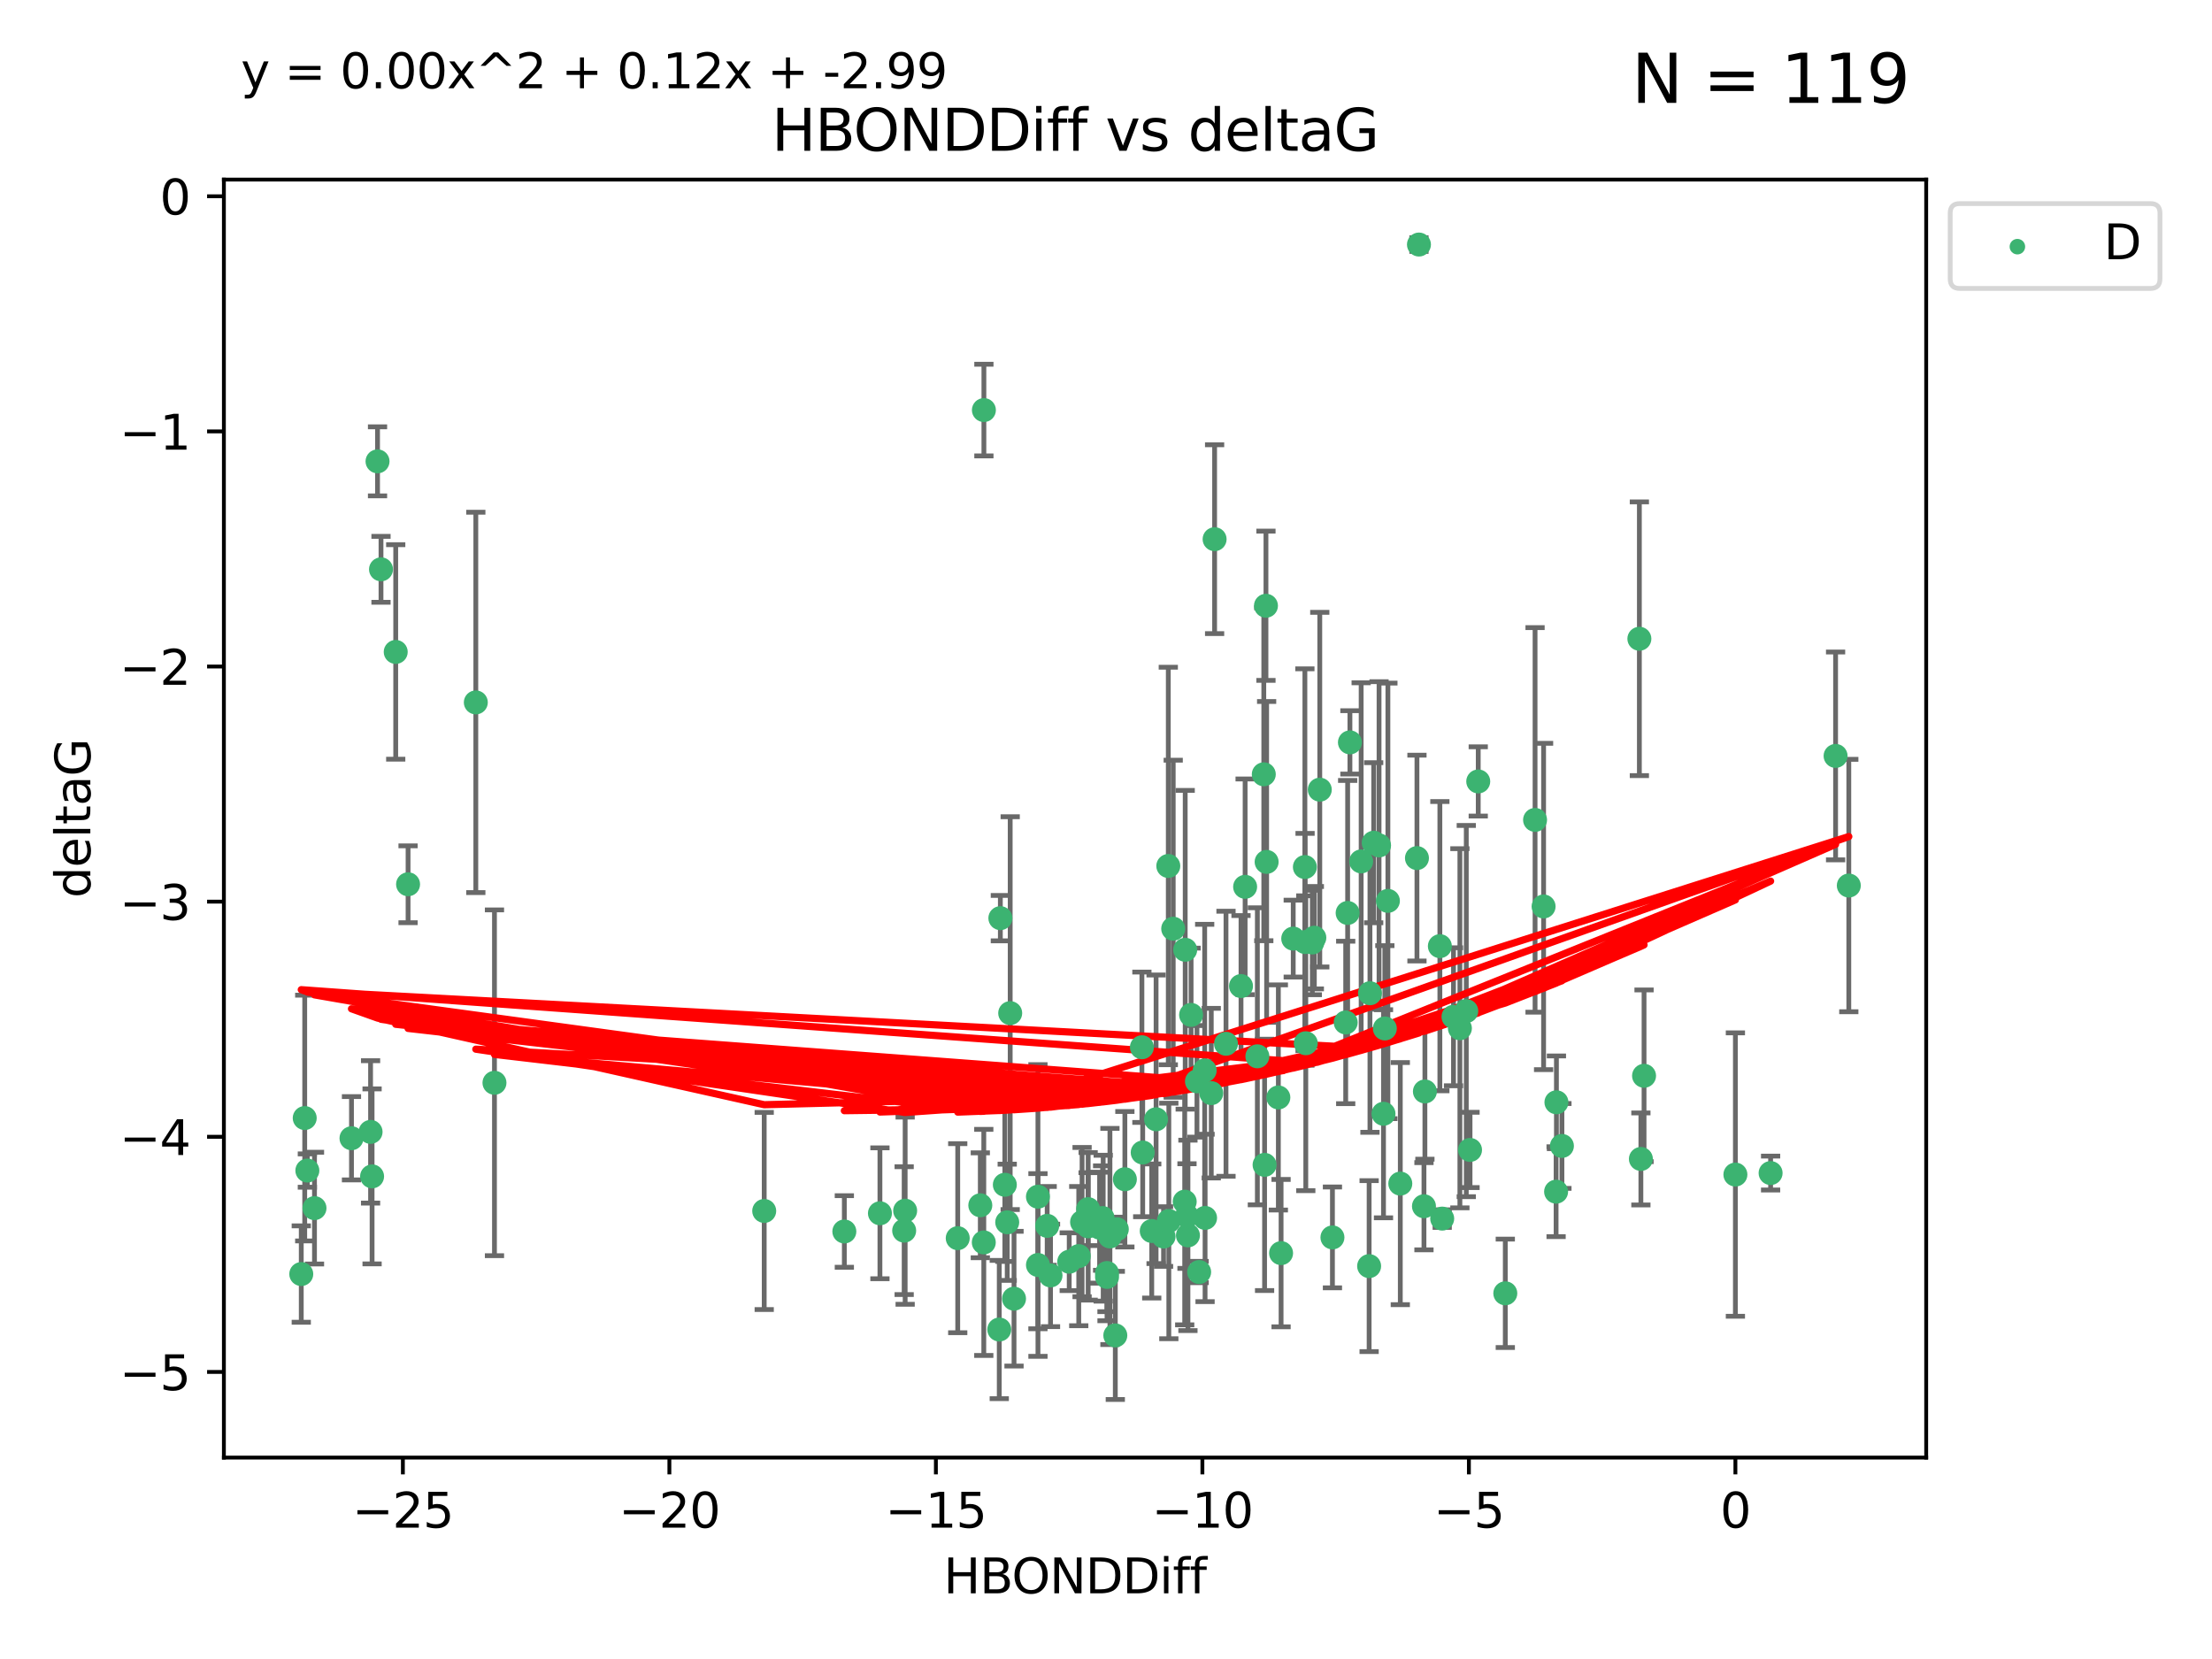 <?xml version="1.0" encoding="utf-8" standalone="no"?>
<!DOCTYPE svg PUBLIC "-//W3C//DTD SVG 1.1//EN"
  "http://www.w3.org/Graphics/SVG/1.1/DTD/svg11.dtd">
<svg xmlns:xlink="http://www.w3.org/1999/xlink" width="460.8pt" height="345.6pt" viewBox="0 0 460.8 345.6" xmlns="http://www.w3.org/2000/svg" version="1.1">
 <defs>
  <style type="text/css">*{stroke-linejoin: round; stroke-linecap: butt}</style>
 </defs>
 <g id="figure_1">
  <g id="patch_1">
   <path d="M 0 345.6 
L 460.8 345.6 
L 460.8 0 
L 0 0 
z
" style="fill: #ffffff"/>
  </g>
  <g id="axes_1">
   <g id="patch_2">
    <path d="M 46.64 303.64 
L 401.26 303.64 
L 401.26 37.411 
L 46.64 37.411 
z
" style="fill: #ffffff"/>
   </g>
   <g id="PathCollection_1">
    <defs>
     <path id="m3afe01d460" d="M 0 1.118 
C 0.297 1.118 0.581 1 0.791 0.791 
C 1 0.581 1.118 0.297 1.118 0 
C 1.118 -0.297 1 -0.581 0.791 -0.791 
C 0.581 -1 0.297 -1.118 0 -1.118 
C -0.297 -1.118 -0.581 -1 -0.791 -0.791 
C -1 -0.581 -1.118 -0.297 -1.118 0 
C -1.118 0.297 -1 0.581 -0.791 0.791 
C -0.581 1 -0.297 1.118 0 1.118 
z
" style="stroke: #3cb371"/>
    </defs>
    <g clip-path="url(#p313774cd6f)">
     <use xlink:href="#m3afe01d460" x="266.872" y="261.05" style="fill: #3cb371; stroke: #3cb371"/>
     <use xlink:href="#m3afe01d460" x="218.147" y="255.368" style="fill: #3cb371; stroke: #3cb371"/>
     <use xlink:href="#m3afe01d460" x="175.891" y="256.538" style="fill: #3cb371; stroke: #3cb371"/>
     <use xlink:href="#m3afe01d460" x="216.226" y="263.519" style="fill: #3cb371; stroke: #3cb371"/>
     <use xlink:href="#m3afe01d460" x="211.24" y="270.54" style="fill: #3cb371; stroke: #3cb371"/>
     <use xlink:href="#m3afe01d460" x="216.222" y="249.296" style="fill: #3cb371; stroke: #3cb371"/>
     <use xlink:href="#m3afe01d460" x="230.607" y="265.193" style="fill: #3cb371; stroke: #3cb371"/>
     <use xlink:href="#m3afe01d460" x="64.028" y="243.848" style="fill: #3cb371; stroke: #3cb371"/>
     <use xlink:href="#m3afe01d460" x="230.614" y="266.006" style="fill: #3cb371; stroke: #3cb371"/>
     <use xlink:href="#m3afe01d460" x="208.164" y="276.965" style="fill: #3cb371; stroke: #3cb371"/>
     <use xlink:href="#m3afe01d460" x="65.515" y="251.676" style="fill: #3cb371; stroke: #3cb371"/>
     <use xlink:href="#m3afe01d460" x="204.942" y="258.816" style="fill: #3cb371; stroke: #3cb371"/>
     <use xlink:href="#m3afe01d460" x="204.216" y="251.085" style="fill: #3cb371; stroke: #3cb371"/>
     <use xlink:href="#m3afe01d460" x="103.007" y="225.566" style="fill: #3cb371; stroke: #3cb371"/>
     <use xlink:href="#m3afe01d460" x="222.739" y="262.839" style="fill: #3cb371; stroke: #3cb371"/>
     <use xlink:href="#m3afe01d460" x="183.307" y="252.75" style="fill: #3cb371; stroke: #3cb371"/>
     <use xlink:href="#m3afe01d460" x="280.334" y="212.996" style="fill: #3cb371; stroke: #3cb371"/>
     <use xlink:href="#m3afe01d460" x="188.354" y="256.365" style="fill: #3cb371; stroke: #3cb371"/>
     <use xlink:href="#m3afe01d460" x="251.038" y="253.714" style="fill: #3cb371; stroke: #3cb371"/>
     <use xlink:href="#m3afe01d460" x="252.329" y="227.722" style="fill: #3cb371; stroke: #3cb371"/>
     <use xlink:href="#m3afe01d460" x="234.332" y="245.657" style="fill: #3cb371; stroke: #3cb371"/>
     <use xlink:href="#m3afe01d460" x="77.198" y="235.793" style="fill: #3cb371; stroke: #3cb371"/>
     <use xlink:href="#m3afe01d460" x="218.843" y="265.693" style="fill: #3cb371; stroke: #3cb371"/>
     <use xlink:href="#m3afe01d460" x="248.126" y="211.425" style="fill: #3cb371; stroke: #3cb371"/>
     <use xlink:href="#m3afe01d460" x="99.122" y="146.325" style="fill: #3cb371; stroke: #3cb371"/>
     <use xlink:href="#m3afe01d460" x="188.56" y="252.209" style="fill: #3cb371; stroke: #3cb371"/>
     <use xlink:href="#m3afe01d460" x="240.833" y="233.166" style="fill: #3cb371; stroke: #3cb371"/>
     <use xlink:href="#m3afe01d460" x="159.199" y="252.263" style="fill: #3cb371; stroke: #3cb371"/>
     <use xlink:href="#m3afe01d460" x="78.647" y="96.109" style="fill: #3cb371; stroke: #3cb371"/>
     <use xlink:href="#m3afe01d460" x="73.221" y="237.117" style="fill: #3cb371; stroke: #3cb371"/>
     <use xlink:href="#m3afe01d460" x="229.697" y="253.744" style="fill: #3cb371; stroke: #3cb371"/>
     <use xlink:href="#m3afe01d460" x="247.271" y="253.329" style="fill: #3cb371; stroke: #3cb371"/>
     <use xlink:href="#m3afe01d460" x="77.512" y="245.064" style="fill: #3cb371; stroke: #3cb371"/>
     <use xlink:href="#m3afe01d460" x="238.046" y="240.09" style="fill: #3cb371; stroke: #3cb371"/>
     <use xlink:href="#m3afe01d460" x="82.436" y="135.81" style="fill: #3cb371; stroke: #3cb371"/>
     <use xlink:href="#m3afe01d460" x="231.219" y="257.576" style="fill: #3cb371; stroke: #3cb371"/>
     <use xlink:href="#m3afe01d460" x="239.929" y="256.439" style="fill: #3cb371; stroke: #3cb371"/>
     <use xlink:href="#m3afe01d460" x="225.418" y="254.584" style="fill: #3cb371; stroke: #3cb371"/>
     <use xlink:href="#m3afe01d460" x="247.469" y="257.352" style="fill: #3cb371; stroke: #3cb371"/>
     <use xlink:href="#m3afe01d460" x="255.398" y="217.435" style="fill: #3cb371; stroke: #3cb371"/>
     <use xlink:href="#m3afe01d460" x="79.37" y="118.6" style="fill: #3cb371; stroke: #3cb371"/>
     <use xlink:href="#m3afe01d460" x="209.823" y="254.623" style="fill: #3cb371; stroke: #3cb371"/>
     <use xlink:href="#m3afe01d460" x="232.339" y="278.191" style="fill: #3cb371; stroke: #3cb371"/>
     <use xlink:href="#m3afe01d460" x="226.683" y="255.468" style="fill: #3cb371; stroke: #3cb371"/>
     <use xlink:href="#m3afe01d460" x="246.795" y="250.327" style="fill: #3cb371; stroke: #3cb371"/>
     <use xlink:href="#m3afe01d460" x="229.068" y="255.746" style="fill: #3cb371; stroke: #3cb371"/>
     <use xlink:href="#m3afe01d460" x="208.392" y="191.267" style="fill: #3cb371; stroke: #3cb371"/>
     <use xlink:href="#m3afe01d460" x="226.675" y="251.886" style="fill: #3cb371; stroke: #3cb371"/>
     <use xlink:href="#m3afe01d460" x="300.437" y="253.858" style="fill: #3cb371; stroke: #3cb371"/>
     <use xlink:href="#m3afe01d460" x="242.39" y="257.591" style="fill: #3cb371; stroke: #3cb371"/>
     <use xlink:href="#m3afe01d460" x="243.488" y="254.349" style="fill: #3cb371; stroke: #3cb371"/>
     <use xlink:href="#m3afe01d460" x="199.513" y="257.935" style="fill: #3cb371; stroke: #3cb371"/>
     <use xlink:href="#m3afe01d460" x="209.326" y="246.808" style="fill: #3cb371; stroke: #3cb371"/>
     <use xlink:href="#m3afe01d460" x="224.724" y="261.668" style="fill: #3cb371; stroke: #3cb371"/>
     <use xlink:href="#m3afe01d460" x="85.008" y="184.21" style="fill: #3cb371; stroke: #3cb371"/>
     <use xlink:href="#m3afe01d460" x="249.349" y="225.26" style="fill: #3cb371; stroke: #3cb371"/>
     <use xlink:href="#m3afe01d460" x="250.956" y="222.993" style="fill: #3cb371; stroke: #3cb371"/>
     <use xlink:href="#m3afe01d460" x="249.805" y="264.984" style="fill: #3cb371; stroke: #3cb371"/>
     <use xlink:href="#m3afe01d460" x="232.653" y="256.065" style="fill: #3cb371; stroke: #3cb371"/>
     <use xlink:href="#m3afe01d460" x="229.815" y="255.854" style="fill: #3cb371; stroke: #3cb371"/>
     <use xlink:href="#m3afe01d460" x="385.141" y="184.474" style="fill: #3cb371; stroke: #3cb371"/>
     <use xlink:href="#m3afe01d460" x="204.964" y="85.426" style="fill: #3cb371; stroke: #3cb371"/>
     <use xlink:href="#m3afe01d460" x="281.213" y="154.65" style="fill: #3cb371; stroke: #3cb371"/>
     <use xlink:href="#m3afe01d460" x="295.178" y="178.754" style="fill: #3cb371; stroke: #3cb371"/>
     <use xlink:href="#m3afe01d460" x="261.933" y="220.05" style="fill: #3cb371; stroke: #3cb371"/>
     <use xlink:href="#m3afe01d460" x="237.879" y="218.163" style="fill: #3cb371; stroke: #3cb371"/>
     <use xlink:href="#m3afe01d460" x="307.945" y="162.788" style="fill: #3cb371; stroke: #3cb371"/>
     <use xlink:href="#m3afe01d460" x="271.832" y="180.62" style="fill: #3cb371; stroke: #3cb371"/>
     <use xlink:href="#m3afe01d460" x="289.125" y="187.67" style="fill: #3cb371; stroke: #3cb371"/>
     <use xlink:href="#m3afe01d460" x="277.571" y="257.776" style="fill: #3cb371; stroke: #3cb371"/>
     <use xlink:href="#m3afe01d460" x="266.305" y="228.618" style="fill: #3cb371; stroke: #3cb371"/>
     <use xlink:href="#m3afe01d460" x="246.9" y="197.855" style="fill: #3cb371; stroke: #3cb371"/>
     <use xlink:href="#m3afe01d460" x="259.382" y="184.741" style="fill: #3cb371; stroke: #3cb371"/>
     <use xlink:href="#m3afe01d460" x="280.739" y="190.185" style="fill: #3cb371; stroke: #3cb371"/>
     <use xlink:href="#m3afe01d460" x="286.163" y="175.554" style="fill: #3cb371; stroke: #3cb371"/>
     <use xlink:href="#m3afe01d460" x="210.443" y="211.054" style="fill: #3cb371; stroke: #3cb371"/>
     <use xlink:href="#m3afe01d460" x="269.404" y="195.528" style="fill: #3cb371; stroke: #3cb371"/>
     <use xlink:href="#m3afe01d460" x="272.02" y="217.325" style="fill: #3cb371; stroke: #3cb371"/>
     <use xlink:href="#m3afe01d460" x="244.402" y="193.467" style="fill: #3cb371; stroke: #3cb371"/>
     <use xlink:href="#m3afe01d460" x="253.025" y="112.322" style="fill: #3cb371; stroke: #3cb371"/>
     <use xlink:href="#m3afe01d460" x="273.8" y="195.339" style="fill: #3cb371; stroke: #3cb371"/>
     <use xlink:href="#m3afe01d460" x="62.759" y="265.408" style="fill: #3cb371; stroke: #3cb371"/>
     <use xlink:href="#m3afe01d460" x="63.479" y="232.91" style="fill: #3cb371; stroke: #3cb371"/>
     <use xlink:href="#m3afe01d460" x="285.214" y="263.755" style="fill: #3cb371; stroke: #3cb371"/>
     <use xlink:href="#m3afe01d460" x="324.163" y="248.247" style="fill: #3cb371; stroke: #3cb371"/>
     <use xlink:href="#m3afe01d460" x="287.282" y="176.116" style="fill: #3cb371; stroke: #3cb371"/>
     <use xlink:href="#m3afe01d460" x="302.791" y="211.81" style="fill: #3cb371; stroke: #3cb371"/>
     <use xlink:href="#m3afe01d460" x="283.554" y="179.448" style="fill: #3cb371; stroke: #3cb371"/>
     <use xlink:href="#m3afe01d460" x="263.722" y="126.19" style="fill: #3cb371; stroke: #3cb371"/>
     <use xlink:href="#m3afe01d460" x="263.862" y="179.551" style="fill: #3cb371; stroke: #3cb371"/>
     <use xlink:href="#m3afe01d460" x="258.526" y="205.413" style="fill: #3cb371; stroke: #3cb371"/>
     <use xlink:href="#m3afe01d460" x="341.511" y="133.065" style="fill: #3cb371; stroke: #3cb371"/>
     <use xlink:href="#m3afe01d460" x="288.488" y="214.246" style="fill: #3cb371; stroke: #3cb371"/>
     <use xlink:href="#m3afe01d460" x="285.387" y="206.91" style="fill: #3cb371; stroke: #3cb371"/>
     <use xlink:href="#m3afe01d460" x="382.387" y="157.472" style="fill: #3cb371; stroke: #3cb371"/>
     <use xlink:href="#m3afe01d460" x="263.271" y="161.3" style="fill: #3cb371; stroke: #3cb371"/>
     <use xlink:href="#m3afe01d460" x="271.871" y="196.245" style="fill: #3cb371; stroke: #3cb371"/>
     <use xlink:href="#m3afe01d460" x="325.377" y="238.721" style="fill: #3cb371; stroke: #3cb371"/>
     <use xlink:href="#m3afe01d460" x="304.123" y="214.205" style="fill: #3cb371; stroke: #3cb371"/>
     <use xlink:href="#m3afe01d460" x="296.834" y="227.372" style="fill: #3cb371; stroke: #3cb371"/>
     <use xlink:href="#m3afe01d460" x="296.637" y="251.283" style="fill: #3cb371; stroke: #3cb371"/>
     <use xlink:href="#m3afe01d460" x="321.558" y="188.834" style="fill: #3cb371; stroke: #3cb371"/>
     <use xlink:href="#m3afe01d460" x="342.486" y="224.108" style="fill: #3cb371; stroke: #3cb371"/>
     <use xlink:href="#m3afe01d460" x="341.827" y="241.431" style="fill: #3cb371; stroke: #3cb371"/>
     <use xlink:href="#m3afe01d460" x="319.782" y="170.802" style="fill: #3cb371; stroke: #3cb371"/>
     <use xlink:href="#m3afe01d460" x="368.849" y="244.371" style="fill: #3cb371; stroke: #3cb371"/>
     <use xlink:href="#m3afe01d460" x="288.207" y="232.017" style="fill: #3cb371; stroke: #3cb371"/>
     <use xlink:href="#m3afe01d460" x="295.594" y="50.942" style="fill: #3cb371; stroke: #3cb371"/>
     <use xlink:href="#m3afe01d460" x="243.377" y="180.399" style="fill: #3cb371; stroke: #3cb371"/>
     <use xlink:href="#m3afe01d460" x="305.453" y="210.624" style="fill: #3cb371; stroke: #3cb371"/>
     <use xlink:href="#m3afe01d460" x="361.515" y="244.684" style="fill: #3cb371; stroke: #3cb371"/>
     <use xlink:href="#m3afe01d460" x="273.381" y="196.334" style="fill: #3cb371; stroke: #3cb371"/>
     <use xlink:href="#m3afe01d460" x="291.708" y="246.567" style="fill: #3cb371; stroke: #3cb371"/>
     <use xlink:href="#m3afe01d460" x="263.435" y="242.662" style="fill: #3cb371; stroke: #3cb371"/>
     <use xlink:href="#m3afe01d460" x="313.581" y="269.421" style="fill: #3cb371; stroke: #3cb371"/>
     <use xlink:href="#m3afe01d460" x="324.233" y="229.627" style="fill: #3cb371; stroke: #3cb371"/>
     <use xlink:href="#m3afe01d460" x="306.234" y="239.55" style="fill: #3cb371; stroke: #3cb371"/>
     <use xlink:href="#m3afe01d460" x="299.951" y="197.101" style="fill: #3cb371; stroke: #3cb371"/>
     <use xlink:href="#m3afe01d460" x="274.935" y="164.5" style="fill: #3cb371; stroke: #3cb371"/>
    </g>
   </g>
   <g id="matplotlib.axis_1">
    <g id="xtick_1">
     <g id="line2d_1">
      <defs>
       <path id="ma4d558e25b" d="M 0 0 
L 0 3.5 
" style="stroke: #000000; stroke-width: 0.8"/>
      </defs>
      <g>
       <use xlink:href="#ma4d558e25b" x="83.927" y="303.64" style="stroke: #000000; stroke-width: 0.8"/>
      </g>
     </g>
     <g id="text_1">
      <!-- −25 -->
      <g transform="translate(73.374 318.238)scale(0.1 -0.1)">
       <defs>
        <path id="DejaVuSans-2212" d="M 678 2272 
L 4684 2272 
L 4684 1741 
L 678 1741 
L 678 2272 
z
" transform="scale(0.016)"/>
        <path id="DejaVuSans-32" d="M 1228 531 
L 3431 531 
L 3431 0 
L 469 0 
L 469 531 
Q 828 903 1448 1529 
Q 2069 2156 2228 2338 
Q 2531 2678 2651 2914 
Q 2772 3150 2772 3378 
Q 2772 3750 2511 3984 
Q 2250 4219 1831 4219 
Q 1534 4219 1204 4116 
Q 875 4013 500 3803 
L 500 4441 
Q 881 4594 1212 4672 
Q 1544 4750 1819 4750 
Q 2544 4750 2975 4387 
Q 3406 4025 3406 3419 
Q 3406 3131 3298 2873 
Q 3191 2616 2906 2266 
Q 2828 2175 2409 1742 
Q 1991 1309 1228 531 
z
" transform="scale(0.016)"/>
        <path id="DejaVuSans-35" d="M 691 4666 
L 3169 4666 
L 3169 4134 
L 1269 4134 
L 1269 2991 
Q 1406 3038 1543 3061 
Q 1681 3084 1819 3084 
Q 2600 3084 3056 2656 
Q 3513 2228 3513 1497 
Q 3513 744 3044 326 
Q 2575 -91 1722 -91 
Q 1428 -91 1123 -41 
Q 819 9 494 109 
L 494 744 
Q 775 591 1075 516 
Q 1375 441 1709 441 
Q 2250 441 2565 725 
Q 2881 1009 2881 1497 
Q 2881 1984 2565 2268 
Q 2250 2553 1709 2553 
Q 1456 2553 1204 2497 
Q 953 2441 691 2322 
L 691 4666 
z
" transform="scale(0.016)"/>
       </defs>
       <use xlink:href="#DejaVuSans-2212"/>
       <use xlink:href="#DejaVuSans-32" x="83.789"/>
       <use xlink:href="#DejaVuSans-35" x="147.412"/>
      </g>
     </g>
    </g>
    <g id="xtick_2">
     <g id="line2d_2">
      <g>
       <use xlink:href="#ma4d558e25b" x="139.444" y="303.64" style="stroke: #000000; stroke-width: 0.8"/>
      </g>
     </g>
     <g id="text_2">
      <!-- −20 -->
      <g transform="translate(128.892 318.238)scale(0.1 -0.1)">
       <defs>
        <path id="DejaVuSans-30" d="M 2034 4250 
Q 1547 4250 1301 3770 
Q 1056 3291 1056 2328 
Q 1056 1369 1301 889 
Q 1547 409 2034 409 
Q 2525 409 2770 889 
Q 3016 1369 3016 2328 
Q 3016 3291 2770 3770 
Q 2525 4250 2034 4250 
z
M 2034 4750 
Q 2819 4750 3233 4129 
Q 3647 3509 3647 2328 
Q 3647 1150 3233 529 
Q 2819 -91 2034 -91 
Q 1250 -91 836 529 
Q 422 1150 422 2328 
Q 422 3509 836 4129 
Q 1250 4750 2034 4750 
z
" transform="scale(0.016)"/>
       </defs>
       <use xlink:href="#DejaVuSans-2212"/>
       <use xlink:href="#DejaVuSans-32" x="83.789"/>
       <use xlink:href="#DejaVuSans-30" x="147.412"/>
      </g>
     </g>
    </g>
    <g id="xtick_3">
     <g id="line2d_3">
      <g>
       <use xlink:href="#ma4d558e25b" x="194.962" y="303.64" style="stroke: #000000; stroke-width: 0.8"/>
      </g>
     </g>
     <g id="text_3">
      <!-- −15 -->
      <g transform="translate(184.41 318.238)scale(0.1 -0.1)">
       <defs>
        <path id="DejaVuSans-31" d="M 794 531 
L 1825 531 
L 1825 4091 
L 703 3866 
L 703 4441 
L 1819 4666 
L 2450 4666 
L 2450 531 
L 3481 531 
L 3481 0 
L 794 0 
L 794 531 
z
" transform="scale(0.016)"/>
       </defs>
       <use xlink:href="#DejaVuSans-2212"/>
       <use xlink:href="#DejaVuSans-31" x="83.789"/>
       <use xlink:href="#DejaVuSans-35" x="147.412"/>
      </g>
     </g>
    </g>
    <g id="xtick_4">
     <g id="line2d_4">
      <g>
       <use xlink:href="#ma4d558e25b" x="250.48" y="303.64" style="stroke: #000000; stroke-width: 0.8"/>
      </g>
     </g>
     <g id="text_4">
      <!-- −10 -->
      <g transform="translate(239.927 318.238)scale(0.1 -0.1)">
       <use xlink:href="#DejaVuSans-2212"/>
       <use xlink:href="#DejaVuSans-31" x="83.789"/>
       <use xlink:href="#DejaVuSans-30" x="147.412"/>
      </g>
     </g>
    </g>
    <g id="xtick_5">
     <g id="line2d_5">
      <g>
       <use xlink:href="#ma4d558e25b" x="305.997" y="303.64" style="stroke: #000000; stroke-width: 0.8"/>
      </g>
     </g>
     <g id="text_5">
      <!-- −5 -->
      <g transform="translate(298.626 318.238)scale(0.1 -0.1)">
       <use xlink:href="#DejaVuSans-2212"/>
       <use xlink:href="#DejaVuSans-35" x="83.789"/>
      </g>
     </g>
    </g>
    <g id="xtick_6">
     <g id="line2d_6">
      <g>
       <use xlink:href="#ma4d558e25b" x="361.515" y="303.64" style="stroke: #000000; stroke-width: 0.8"/>
      </g>
     </g>
     <g id="text_6">
      <!-- 0 -->
      <g transform="translate(358.334 318.238)scale(0.1 -0.1)">
       <use xlink:href="#DejaVuSans-30"/>
      </g>
     </g>
    </g>
    <g id="text_7">
     <!-- HBONDDiff -->
     <g transform="translate(196.561 331.917)scale(0.1 -0.1)">
      <defs>
       <path id="DejaVuSans-48" d="M 628 4666 
L 1259 4666 
L 1259 2753 
L 3553 2753 
L 3553 4666 
L 4184 4666 
L 4184 0 
L 3553 0 
L 3553 2222 
L 1259 2222 
L 1259 0 
L 628 0 
L 628 4666 
z
" transform="scale(0.016)"/>
       <path id="DejaVuSans-42" d="M 1259 2228 
L 1259 519 
L 2272 519 
Q 2781 519 3026 730 
Q 3272 941 3272 1375 
Q 3272 1813 3026 2020 
Q 2781 2228 2272 2228 
L 1259 2228 
z
M 1259 4147 
L 1259 2741 
L 2194 2741 
Q 2656 2741 2882 2914 
Q 3109 3088 3109 3444 
Q 3109 3797 2882 3972 
Q 2656 4147 2194 4147 
L 1259 4147 
z
M 628 4666 
L 2241 4666 
Q 2963 4666 3353 4366 
Q 3744 4066 3744 3513 
Q 3744 3084 3544 2831 
Q 3344 2578 2956 2516 
Q 3422 2416 3680 2098 
Q 3938 1781 3938 1306 
Q 3938 681 3513 340 
Q 3088 0 2303 0 
L 628 0 
L 628 4666 
z
" transform="scale(0.016)"/>
       <path id="DejaVuSans-4f" d="M 2522 4238 
Q 1834 4238 1429 3725 
Q 1025 3213 1025 2328 
Q 1025 1447 1429 934 
Q 1834 422 2522 422 
Q 3209 422 3611 934 
Q 4013 1447 4013 2328 
Q 4013 3213 3611 3725 
Q 3209 4238 2522 4238 
z
M 2522 4750 
Q 3503 4750 4090 4092 
Q 4678 3434 4678 2328 
Q 4678 1225 4090 567 
Q 3503 -91 2522 -91 
Q 1538 -91 948 565 
Q 359 1222 359 2328 
Q 359 3434 948 4092 
Q 1538 4750 2522 4750 
z
" transform="scale(0.016)"/>
       <path id="DejaVuSans-4e" d="M 628 4666 
L 1478 4666 
L 3547 763 
L 3547 4666 
L 4159 4666 
L 4159 0 
L 3309 0 
L 1241 3903 
L 1241 0 
L 628 0 
L 628 4666 
z
" transform="scale(0.016)"/>
       <path id="DejaVuSans-44" d="M 1259 4147 
L 1259 519 
L 2022 519 
Q 2988 519 3436 956 
Q 3884 1394 3884 2338 
Q 3884 3275 3436 3711 
Q 2988 4147 2022 4147 
L 1259 4147 
z
M 628 4666 
L 1925 4666 
Q 3281 4666 3915 4102 
Q 4550 3538 4550 2338 
Q 4550 1131 3912 565 
Q 3275 0 1925 0 
L 628 0 
L 628 4666 
z
" transform="scale(0.016)"/>
       <path id="DejaVuSans-69" d="M 603 3500 
L 1178 3500 
L 1178 0 
L 603 0 
L 603 3500 
z
M 603 4863 
L 1178 4863 
L 1178 4134 
L 603 4134 
L 603 4863 
z
" transform="scale(0.016)"/>
       <path id="DejaVuSans-66" d="M 2375 4863 
L 2375 4384 
L 1825 4384 
Q 1516 4384 1395 4259 
Q 1275 4134 1275 3809 
L 1275 3500 
L 2222 3500 
L 2222 3053 
L 1275 3053 
L 1275 0 
L 697 0 
L 697 3053 
L 147 3053 
L 147 3500 
L 697 3500 
L 697 3744 
Q 697 4328 969 4595 
Q 1241 4863 1831 4863 
L 2375 4863 
z
" transform="scale(0.016)"/>
      </defs>
      <use xlink:href="#DejaVuSans-48"/>
      <use xlink:href="#DejaVuSans-42" x="75.195"/>
      <use xlink:href="#DejaVuSans-4f" x="142.049"/>
      <use xlink:href="#DejaVuSans-4e" x="220.76"/>
      <use xlink:href="#DejaVuSans-44" x="295.564"/>
      <use xlink:href="#DejaVuSans-44" x="372.566"/>
      <use xlink:href="#DejaVuSans-69" x="449.568"/>
      <use xlink:href="#DejaVuSans-66" x="477.352"/>
      <use xlink:href="#DejaVuSans-66" x="512.557"/>
     </g>
    </g>
   </g>
   <g id="matplotlib.axis_2">
    <g id="ytick_1">
     <g id="line2d_7">
      <defs>
       <path id="m8828a0e4c9" d="M 0 0 
L -3.5 0 
" style="stroke: #000000; stroke-width: 0.8"/>
      </defs>
      <g>
       <use xlink:href="#m8828a0e4c9" x="46.64" y="285.796" style="stroke: #000000; stroke-width: 0.8"/>
      </g>
     </g>
     <g id="text_8">
      <!-- −5 -->
      <g transform="translate(24.898 289.595)scale(0.1 -0.1)">
       <use xlink:href="#DejaVuSans-2212"/>
       <use xlink:href="#DejaVuSans-35" x="83.789"/>
      </g>
     </g>
    </g>
    <g id="ytick_2">
     <g id="line2d_8">
      <g>
       <use xlink:href="#m8828a0e4c9" x="46.64" y="236.814" style="stroke: #000000; stroke-width: 0.8"/>
      </g>
     </g>
     <g id="text_9">
      <!-- −4 -->
      <g transform="translate(24.898 240.613)scale(0.1 -0.1)">
       <defs>
        <path id="DejaVuSans-34" d="M 2419 4116 
L 825 1625 
L 2419 1625 
L 2419 4116 
z
M 2253 4666 
L 3047 4666 
L 3047 1625 
L 3713 1625 
L 3713 1100 
L 3047 1100 
L 3047 0 
L 2419 0 
L 2419 1100 
L 313 1100 
L 313 1709 
L 2253 4666 
z
" transform="scale(0.016)"/>
       </defs>
       <use xlink:href="#DejaVuSans-2212"/>
       <use xlink:href="#DejaVuSans-34" x="83.789"/>
      </g>
     </g>
    </g>
    <g id="ytick_3">
     <g id="line2d_9">
      <g>
       <use xlink:href="#m8828a0e4c9" x="46.64" y="187.831" style="stroke: #000000; stroke-width: 0.8"/>
      </g>
     </g>
     <g id="text_10">
      <!-- −3 -->
      <g transform="translate(24.898 191.631)scale(0.1 -0.1)">
       <defs>
        <path id="DejaVuSans-33" d="M 2597 2516 
Q 3050 2419 3304 2112 
Q 3559 1806 3559 1356 
Q 3559 666 3084 287 
Q 2609 -91 1734 -91 
Q 1441 -91 1130 -33 
Q 819 25 488 141 
L 488 750 
Q 750 597 1062 519 
Q 1375 441 1716 441 
Q 2309 441 2620 675 
Q 2931 909 2931 1356 
Q 2931 1769 2642 2001 
Q 2353 2234 1838 2234 
L 1294 2234 
L 1294 2753 
L 1863 2753 
Q 2328 2753 2575 2939 
Q 2822 3125 2822 3475 
Q 2822 3834 2567 4026 
Q 2313 4219 1838 4219 
Q 1578 4219 1281 4162 
Q 984 4106 628 3988 
L 628 4550 
Q 988 4650 1302 4700 
Q 1616 4750 1894 4750 
Q 2613 4750 3031 4423 
Q 3450 4097 3450 3541 
Q 3450 3153 3228 2886 
Q 3006 2619 2597 2516 
z
" transform="scale(0.016)"/>
       </defs>
       <use xlink:href="#DejaVuSans-2212"/>
       <use xlink:href="#DejaVuSans-33" x="83.789"/>
      </g>
     </g>
    </g>
    <g id="ytick_4">
     <g id="line2d_10">
      <g>
       <use xlink:href="#m8828a0e4c9" x="46.64" y="138.849" style="stroke: #000000; stroke-width: 0.8"/>
      </g>
     </g>
     <g id="text_11">
      <!-- −2 -->
      <g transform="translate(24.898 142.648)scale(0.1 -0.1)">
       <use xlink:href="#DejaVuSans-2212"/>
       <use xlink:href="#DejaVuSans-32" x="83.789"/>
      </g>
     </g>
    </g>
    <g id="ytick_5">
     <g id="line2d_11">
      <g>
       <use xlink:href="#m8828a0e4c9" x="46.64" y="89.867" style="stroke: #000000; stroke-width: 0.8"/>
      </g>
     </g>
     <g id="text_12">
      <!-- −1 -->
      <g transform="translate(24.898 93.666)scale(0.1 -0.1)">
       <use xlink:href="#DejaVuSans-2212"/>
       <use xlink:href="#DejaVuSans-31" x="83.789"/>
      </g>
     </g>
    </g>
    <g id="ytick_6">
     <g id="line2d_12">
      <g>
       <use xlink:href="#m8828a0e4c9" x="46.64" y="40.885" style="stroke: #000000; stroke-width: 0.8"/>
      </g>
     </g>
     <g id="text_13">
      <!-- 0 -->
      <g transform="translate(33.278 44.684)scale(0.1 -0.1)">
       <use xlink:href="#DejaVuSans-30"/>
      </g>
     </g>
    </g>
    <g id="text_14">
     <!-- deltaG -->
     <g transform="translate(18.818 187.064)rotate(-90)scale(0.1 -0.1)">
      <defs>
       <path id="DejaVuSans-64" d="M 2906 2969 
L 2906 4863 
L 3481 4863 
L 3481 0 
L 2906 0 
L 2906 525 
Q 2725 213 2448 61 
Q 2172 -91 1784 -91 
Q 1150 -91 751 415 
Q 353 922 353 1747 
Q 353 2572 751 3078 
Q 1150 3584 1784 3584 
Q 2172 3584 2448 3432 
Q 2725 3281 2906 2969 
z
M 947 1747 
Q 947 1113 1208 752 
Q 1469 391 1925 391 
Q 2381 391 2643 752 
Q 2906 1113 2906 1747 
Q 2906 2381 2643 2742 
Q 2381 3103 1925 3103 
Q 1469 3103 1208 2742 
Q 947 2381 947 1747 
z
" transform="scale(0.016)"/>
       <path id="DejaVuSans-65" d="M 3597 1894 
L 3597 1613 
L 953 1613 
Q 991 1019 1311 708 
Q 1631 397 2203 397 
Q 2534 397 2845 478 
Q 3156 559 3463 722 
L 3463 178 
Q 3153 47 2828 -22 
Q 2503 -91 2169 -91 
Q 1331 -91 842 396 
Q 353 884 353 1716 
Q 353 2575 817 3079 
Q 1281 3584 2069 3584 
Q 2775 3584 3186 3129 
Q 3597 2675 3597 1894 
z
M 3022 2063 
Q 3016 2534 2758 2815 
Q 2500 3097 2075 3097 
Q 1594 3097 1305 2825 
Q 1016 2553 972 2059 
L 3022 2063 
z
" transform="scale(0.016)"/>
       <path id="DejaVuSans-6c" d="M 603 4863 
L 1178 4863 
L 1178 0 
L 603 0 
L 603 4863 
z
" transform="scale(0.016)"/>
       <path id="DejaVuSans-74" d="M 1172 4494 
L 1172 3500 
L 2356 3500 
L 2356 3053 
L 1172 3053 
L 1172 1153 
Q 1172 725 1289 603 
Q 1406 481 1766 481 
L 2356 481 
L 2356 0 
L 1766 0 
Q 1100 0 847 248 
Q 594 497 594 1153 
L 594 3053 
L 172 3053 
L 172 3500 
L 594 3500 
L 594 4494 
L 1172 4494 
z
" transform="scale(0.016)"/>
       <path id="DejaVuSans-61" d="M 2194 1759 
Q 1497 1759 1228 1600 
Q 959 1441 959 1056 
Q 959 750 1161 570 
Q 1363 391 1709 391 
Q 2188 391 2477 730 
Q 2766 1069 2766 1631 
L 2766 1759 
L 2194 1759 
z
M 3341 1997 
L 3341 0 
L 2766 0 
L 2766 531 
Q 2569 213 2275 61 
Q 1981 -91 1556 -91 
Q 1019 -91 701 211 
Q 384 513 384 1019 
Q 384 1609 779 1909 
Q 1175 2209 1959 2209 
L 2766 2209 
L 2766 2266 
Q 2766 2663 2505 2880 
Q 2244 3097 1772 3097 
Q 1472 3097 1187 3025 
Q 903 2953 641 2809 
L 641 3341 
Q 956 3463 1253 3523 
Q 1550 3584 1831 3584 
Q 2591 3584 2966 3190 
Q 3341 2797 3341 1997 
z
" transform="scale(0.016)"/>
       <path id="DejaVuSans-47" d="M 3809 666 
L 3809 1919 
L 2778 1919 
L 2778 2438 
L 4434 2438 
L 4434 434 
Q 4069 175 3628 42 
Q 3188 -91 2688 -91 
Q 1594 -91 976 548 
Q 359 1188 359 2328 
Q 359 3472 976 4111 
Q 1594 4750 2688 4750 
Q 3144 4750 3555 4637 
Q 3966 4525 4313 4306 
L 4313 3634 
Q 3963 3931 3569 4081 
Q 3175 4231 2741 4231 
Q 1884 4231 1454 3753 
Q 1025 3275 1025 2328 
Q 1025 1384 1454 906 
Q 1884 428 2741 428 
Q 3075 428 3337 486 
Q 3600 544 3809 666 
z
" transform="scale(0.016)"/>
      </defs>
      <use xlink:href="#DejaVuSans-64"/>
      <use xlink:href="#DejaVuSans-65" x="63.477"/>
      <use xlink:href="#DejaVuSans-6c" x="125"/>
      <use xlink:href="#DejaVuSans-74" x="152.783"/>
      <use xlink:href="#DejaVuSans-61" x="191.992"/>
      <use xlink:href="#DejaVuSans-47" x="253.271"/>
     </g>
    </g>
   </g>
   <g id="LineCollection_1">
    <path d="M 266.872 276.403 
L 266.872 245.697 
" clip-path="url(#p313774cd6f)" style="fill: none; stroke: #696969"/>
    <path d="M 218.147 263.573 
L 218.147 247.163 
" clip-path="url(#p313774cd6f)" style="fill: none; stroke: #696969"/>
    <path d="M 175.891 263.994 
L 175.891 249.083 
" clip-path="url(#p313774cd6f)" style="fill: none; stroke: #696969"/>
    <path d="M 216.226 282.55 
L 216.226 244.489 
" clip-path="url(#p313774cd6f)" style="fill: none; stroke: #696969"/>
    <path d="M 211.24 284.576 
L 211.24 256.504 
" clip-path="url(#p313774cd6f)" style="fill: none; stroke: #696969"/>
    <path d="M 216.222 276.807 
L 216.222 221.785 
" clip-path="url(#p313774cd6f)" style="fill: none; stroke: #696969"/>
    <path d="M 230.607 273.244 
L 230.607 257.143 
" clip-path="url(#p313774cd6f)" style="fill: none; stroke: #696969"/>
    <path d="M 64.028 247.321 
L 64.028 240.376 
" clip-path="url(#p313774cd6f)" style="fill: none; stroke: #696969"/>
    <path d="M 230.614 275.137 
L 230.614 256.875 
" clip-path="url(#p313774cd6f)" style="fill: none; stroke: #696969"/>
    <path d="M 208.164 291.367 
L 208.164 262.564 
" clip-path="url(#p313774cd6f)" style="fill: none; stroke: #696969"/>
    <path d="M 65.515 263.316 
L 65.515 240.036 
" clip-path="url(#p313774cd6f)" style="fill: none; stroke: #696969"/>
    <path d="M 204.942 282.366 
L 204.942 235.266 
" clip-path="url(#p313774cd6f)" style="fill: none; stroke: #696969"/>
    <path d="M 204.216 262.013 
L 204.216 240.158 
" clip-path="url(#p313774cd6f)" style="fill: none; stroke: #696969"/>
    <path d="M 103.007 261.582 
L 103.007 189.549 
" clip-path="url(#p313774cd6f)" style="fill: none; stroke: #696969"/>
    <path d="M 222.739 268.856 
L 222.739 256.821 
" clip-path="url(#p313774cd6f)" style="fill: none; stroke: #696969"/>
    <path d="M 183.307 266.384 
L 183.307 239.115 
" clip-path="url(#p313774cd6f)" style="fill: none; stroke: #696969"/>
    <path d="M 280.334 229.914 
L 280.334 196.077 
" clip-path="url(#p313774cd6f)" style="fill: none; stroke: #696969"/>
    <path d="M 188.354 269.681 
L 188.354 243.05 
" clip-path="url(#p313774cd6f)" style="fill: none; stroke: #696969"/>
    <path d="M 251.038 271.15 
L 251.038 236.279 
" clip-path="url(#p313774cd6f)" style="fill: none; stroke: #696969"/>
    <path d="M 252.329 245.39 
L 252.329 210.054 
" clip-path="url(#p313774cd6f)" style="fill: none; stroke: #696969"/>
    <path d="M 234.332 259.768 
L 234.332 231.546 
" clip-path="url(#p313774cd6f)" style="fill: none; stroke: #696969"/>
    <path d="M 77.198 250.624 
L 77.198 220.962 
" clip-path="url(#p313774cd6f)" style="fill: none; stroke: #696969"/>
    <path d="M 218.843 276.364 
L 218.843 255.022 
" clip-path="url(#p313774cd6f)" style="fill: none; stroke: #696969"/>
    <path d="M 248.126 225.342 
L 248.126 197.508 
" clip-path="url(#p313774cd6f)" style="fill: none; stroke: #696969"/>
    <path d="M 99.122 185.941 
L 99.122 106.709 
" clip-path="url(#p313774cd6f)" style="fill: none; stroke: #696969"/>
    <path d="M 188.56 271.704 
L 188.56 232.715 
" clip-path="url(#p313774cd6f)" style="fill: none; stroke: #696969"/>
    <path d="M 240.833 263.223 
L 240.833 203.11 
" clip-path="url(#p313774cd6f)" style="fill: none; stroke: #696969"/>
    <path d="M 159.199 272.796 
L 159.199 231.729 
" clip-path="url(#p313774cd6f)" style="fill: none; stroke: #696969"/>
    <path d="M 78.647 103.303 
L 78.647 88.915 
" clip-path="url(#p313774cd6f)" style="fill: none; stroke: #696969"/>
    <path d="M 73.221 245.795 
L 73.221 228.438 
" clip-path="url(#p313774cd6f)" style="fill: none; stroke: #696969"/>
    <path d="M 229.697 264.623 
L 229.697 242.864 
" clip-path="url(#p313774cd6f)" style="fill: none; stroke: #696969"/>
    <path d="M 247.271 264.23 
L 247.271 242.428 
" clip-path="url(#p313774cd6f)" style="fill: none; stroke: #696969"/>
    <path d="M 77.512 263.29 
L 77.512 226.837 
" clip-path="url(#p313774cd6f)" style="fill: none; stroke: #696969"/>
    <path d="M 238.046 253.465 
L 238.046 226.714 
" clip-path="url(#p313774cd6f)" style="fill: none; stroke: #696969"/>
    <path d="M 82.436 158.152 
L 82.436 113.468 
" clip-path="url(#p313774cd6f)" style="fill: none; stroke: #696969"/>
    <path d="M 231.219 280.092 
L 231.219 235.06 
" clip-path="url(#p313774cd6f)" style="fill: none; stroke: #696969"/>
    <path d="M 239.929 270.403 
L 239.929 242.474 
" clip-path="url(#p313774cd6f)" style="fill: none; stroke: #696969"/>
    <path d="M 225.418 270.131 
L 225.418 239.038 
" clip-path="url(#p313774cd6f)" style="fill: none; stroke: #696969"/>
    <path d="M 247.469 277.187 
L 247.469 237.518 
" clip-path="url(#p313774cd6f)" style="fill: none; stroke: #696969"/>
    <path d="M 255.398 245.044 
L 255.398 189.825 
" clip-path="url(#p313774cd6f)" style="fill: none; stroke: #696969"/>
    <path d="M 79.37 125.465 
L 79.37 111.735 
" clip-path="url(#p313774cd6f)" style="fill: none; stroke: #696969"/>
    <path d="M 209.823 266.732 
L 209.823 242.514 
" clip-path="url(#p313774cd6f)" style="fill: none; stroke: #696969"/>
    <path d="M 232.339 291.539 
L 232.339 264.843 
" clip-path="url(#p313774cd6f)" style="fill: none; stroke: #696969"/>
    <path d="M 226.683 270.834 
L 226.683 240.102 
" clip-path="url(#p313774cd6f)" style="fill: none; stroke: #696969"/>
    <path d="M 246.795 275.987 
L 246.795 224.668 
" clip-path="url(#p313774cd6f)" style="fill: none; stroke: #696969"/>
    <path d="M 229.068 267.302 
L 229.068 244.191 
" clip-path="url(#p313774cd6f)" style="fill: none; stroke: #696969"/>
    <path d="M 208.392 195.992 
L 208.392 186.541 
" clip-path="url(#p313774cd6f)" style="fill: none; stroke: #696969"/>
    <path d="M 226.675 259.478 
L 226.675 244.294 
" clip-path="url(#p313774cd6f)" style="fill: none; stroke: #696969"/>
    <path d="M 300.437 255.697 
L 300.437 252.02 
" clip-path="url(#p313774cd6f)" style="fill: none; stroke: #696969"/>
    <path d="M 242.39 263.801 
L 242.39 251.38 
" clip-path="url(#p313774cd6f)" style="fill: none; stroke: #696969"/>
    <path d="M 243.488 278.881 
L 243.488 229.817 
" clip-path="url(#p313774cd6f)" style="fill: none; stroke: #696969"/>
    <path d="M 199.513 277.625 
L 199.513 238.245 
" clip-path="url(#p313774cd6f)" style="fill: none; stroke: #696969"/>
    <path d="M 209.326 262.783 
L 209.326 230.833 
" clip-path="url(#p313774cd6f)" style="fill: none; stroke: #696969"/>
    <path d="M 224.724 276.172 
L 224.724 247.163 
" clip-path="url(#p313774cd6f)" style="fill: none; stroke: #696969"/>
    <path d="M 85.008 192.213 
L 85.008 176.208 
" clip-path="url(#p313774cd6f)" style="fill: none; stroke: #696969"/>
    <path d="M 249.349 236.879 
L 249.349 213.64 
" clip-path="url(#p313774cd6f)" style="fill: none; stroke: #696969"/>
    <path d="M 250.956 253.432 
L 250.956 192.554 
" clip-path="url(#p313774cd6f)" style="fill: none; stroke: #696969"/>
    <path d="M 249.805 267.203 
L 249.805 262.765 
" clip-path="url(#p313774cd6f)" style="fill: none; stroke: #696969"/>
    <path d="M 232.653 258.578 
L 232.653 253.553 
" clip-path="url(#p313774cd6f)" style="fill: none; stroke: #696969"/>
    <path d="M 229.815 271.047 
L 229.815 240.66 
" clip-path="url(#p313774cd6f)" style="fill: none; stroke: #696969"/>
    <path d="M 385.141 210.764 
L 385.141 158.184 
" clip-path="url(#p313774cd6f)" style="fill: none; stroke: #696969"/>
    <path d="M 204.964 94.973 
L 204.964 75.878 
" clip-path="url(#p313774cd6f)" style="fill: none; stroke: #696969"/>
    <path d="M 281.213 161.247 
L 281.213 148.054 
" clip-path="url(#p313774cd6f)" style="fill: none; stroke: #696969"/>
    <path d="M 295.178 200.186 
L 295.178 157.321 
" clip-path="url(#p313774cd6f)" style="fill: none; stroke: #696969"/>
    <path d="M 261.933 250.992 
L 261.933 189.107 
" clip-path="url(#p313774cd6f)" style="fill: none; stroke: #696969"/>
    <path d="M 237.879 233.824 
L 237.879 202.502 
" clip-path="url(#p313774cd6f)" style="fill: none; stroke: #696969"/>
    <path d="M 307.945 169.999 
L 307.945 155.576 
" clip-path="url(#p313774cd6f)" style="fill: none; stroke: #696969"/>
    <path d="M 271.832 221.914 
L 271.832 139.325 
" clip-path="url(#p313774cd6f)" style="fill: none; stroke: #696969"/>
    <path d="M 289.125 233.036 
L 289.125 142.305 
" clip-path="url(#p313774cd6f)" style="fill: none; stroke: #696969"/>
    <path d="M 277.571 268.281 
L 277.571 247.272 
" clip-path="url(#p313774cd6f)" style="fill: none; stroke: #696969"/>
    <path d="M 266.305 252.071 
L 266.305 205.165 
" clip-path="url(#p313774cd6f)" style="fill: none; stroke: #696969"/>
    <path d="M 246.9 231.058 
L 246.9 164.651 
" clip-path="url(#p313774cd6f)" style="fill: none; stroke: #696969"/>
    <path d="M 259.382 207.206 
L 259.382 162.275 
" clip-path="url(#p313774cd6f)" style="fill: none; stroke: #696969"/>
    <path d="M 280.739 217.787 
L 280.739 162.583 
" clip-path="url(#p313774cd6f)" style="fill: none; stroke: #696969"/>
    <path d="M 286.163 192.228 
L 286.163 158.88 
" clip-path="url(#p313774cd6f)" style="fill: none; stroke: #696969"/>
    <path d="M 210.443 251.968 
L 210.443 170.141 
" clip-path="url(#p313774cd6f)" style="fill: none; stroke: #696969"/>
    <path d="M 269.404 203.538 
L 269.404 187.519 
" clip-path="url(#p313774cd6f)" style="fill: none; stroke: #696969"/>
    <path d="M 272.02 248.04 
L 272.02 186.61 
" clip-path="url(#p313774cd6f)" style="fill: none; stroke: #696969"/>
    <path d="M 244.402 228.574 
L 244.402 158.36 
" clip-path="url(#p313774cd6f)" style="fill: none; stroke: #696969"/>
    <path d="M 253.025 131.993 
L 253.025 92.651 
" clip-path="url(#p313774cd6f)" style="fill: none; stroke: #696969"/>
    <path d="M 273.8 206.003 
L 273.8 184.675 
" clip-path="url(#p313774cd6f)" style="fill: none; stroke: #696969"/>
    <path d="M 62.759 275.449 
L 62.759 255.368 
" clip-path="url(#p313774cd6f)" style="fill: none; stroke: #696969"/>
    <path d="M 63.479 258.509 
L 63.479 207.31 
" clip-path="url(#p313774cd6f)" style="fill: none; stroke: #696969"/>
    <path d="M 285.214 281.561 
L 285.214 245.95 
" clip-path="url(#p313774cd6f)" style="fill: none; stroke: #696969"/>
    <path d="M 324.163 257.609 
L 324.163 238.884 
" clip-path="url(#p313774cd6f)" style="fill: none; stroke: #696969"/>
    <path d="M 287.282 210.222 
L 287.282 142.01 
" clip-path="url(#p313774cd6f)" style="fill: none; stroke: #696969"/>
    <path d="M 302.791 226.185 
L 302.791 197.435 
" clip-path="url(#p313774cd6f)" style="fill: none; stroke: #696969"/>
    <path d="M 283.554 216.664 
L 283.554 142.232 
" clip-path="url(#p313774cd6f)" style="fill: none; stroke: #696969"/>
    <path d="M 263.722 141.739 
L 263.722 110.64 
" clip-path="url(#p313774cd6f)" style="fill: none; stroke: #696969"/>
    <path d="M 263.862 212.964 
L 263.862 146.139 
" clip-path="url(#p313774cd6f)" style="fill: none; stroke: #696969"/>
    <path d="M 258.526 220.096 
L 258.526 190.73 
" clip-path="url(#p313774cd6f)" style="fill: none; stroke: #696969"/>
    <path d="M 341.511 161.576 
L 341.511 104.553 
" clip-path="url(#p313774cd6f)" style="fill: none; stroke: #696969"/>
    <path d="M 288.488 231.493 
L 288.488 196.998 
" clip-path="url(#p313774cd6f)" style="fill: none; stroke: #696969"/>
    <path d="M 285.387 235.882 
L 285.387 177.938 
" clip-path="url(#p313774cd6f)" style="fill: none; stroke: #696969"/>
    <path d="M 382.387 179.12 
L 382.387 135.824 
" clip-path="url(#p313774cd6f)" style="fill: none; stroke: #696969"/>
    <path d="M 263.271 195.97 
L 263.271 126.629 
" clip-path="url(#p313774cd6f)" style="fill: none; stroke: #696969"/>
    <path d="M 271.871 218.879 
L 271.871 173.612 
" clip-path="url(#p313774cd6f)" style="fill: none; stroke: #696969"/>
    <path d="M 325.377 247.557 
L 325.377 229.885 
" clip-path="url(#p313774cd6f)" style="fill: none; stroke: #696969"/>
    <path d="M 304.123 251.613 
L 304.123 176.797 
" clip-path="url(#p313774cd6f)" style="fill: none; stroke: #696969"/>
    <path d="M 296.834 241.479 
L 296.834 213.266 
" clip-path="url(#p313774cd6f)" style="fill: none; stroke: #696969"/>
    <path d="M 296.637 260.368 
L 296.637 242.198 
" clip-path="url(#p313774cd6f)" style="fill: none; stroke: #696969"/>
    <path d="M 321.558 222.822 
L 321.558 154.846 
" clip-path="url(#p313774cd6f)" style="fill: none; stroke: #696969"/>
    <path d="M 342.486 241.991 
L 342.486 206.224 
" clip-path="url(#p313774cd6f)" style="fill: none; stroke: #696969"/>
    <path d="M 341.827 251.015 
L 341.827 231.847 
" clip-path="url(#p313774cd6f)" style="fill: none; stroke: #696969"/>
    <path d="M 319.782 210.859 
L 319.782 130.745 
" clip-path="url(#p313774cd6f)" style="fill: none; stroke: #696969"/>
    <path d="M 368.849 247.899 
L 368.849 240.842 
" clip-path="url(#p313774cd6f)" style="fill: none; stroke: #696969"/>
    <path d="M 288.207 253.689 
L 288.207 210.344 
" clip-path="url(#p313774cd6f)" style="fill: none; stroke: #696969"/>
    <path d="M 295.594 52.372 
L 295.594 49.513 
" clip-path="url(#p313774cd6f)" style="fill: none; stroke: #696969"/>
    <path d="M 243.377 221.802 
L 243.377 138.996 
" clip-path="url(#p313774cd6f)" style="fill: none; stroke: #696969"/>
    <path d="M 305.453 249.29 
L 305.453 171.959 
" clip-path="url(#p313774cd6f)" style="fill: none; stroke: #696969"/>
    <path d="M 361.515 274.203 
L 361.515 215.165 
" clip-path="url(#p313774cd6f)" style="fill: none; stroke: #696969"/>
    <path d="M 273.381 207.215 
L 273.381 185.454 
" clip-path="url(#p313774cd6f)" style="fill: none; stroke: #696969"/>
    <path d="M 291.708 271.787 
L 291.708 221.347 
" clip-path="url(#p313774cd6f)" style="fill: none; stroke: #696969"/>
    <path d="M 263.435 268.84 
L 263.435 216.483 
" clip-path="url(#p313774cd6f)" style="fill: none; stroke: #696969"/>
    <path d="M 313.581 280.712 
L 313.581 258.129 
" clip-path="url(#p313774cd6f)" style="fill: none; stroke: #696969"/>
    <path d="M 324.233 239.284 
L 324.233 219.97 
" clip-path="url(#p313774cd6f)" style="fill: none; stroke: #696969"/>
    <path d="M 306.234 247.395 
L 306.234 231.706 
" clip-path="url(#p313774cd6f)" style="fill: none; stroke: #696969"/>
    <path d="M 299.951 227.229 
L 299.951 166.972 
" clip-path="url(#p313774cd6f)" style="fill: none; stroke: #696969"/>
    <path d="M 274.935 201.438 
L 274.935 127.563 
" clip-path="url(#p313774cd6f)" style="fill: none; stroke: #696969"/>
   </g>
   <g id="line2d_13">
    <defs>
     <path id="me5b5b1f578" d="M 2 0 
L -2 -0 
" style="stroke: #696969"/>
    </defs>
    <g clip-path="url(#p313774cd6f)">
     <use xlink:href="#me5b5b1f578" x="266.872" y="276.403" style="fill: #696969; stroke: #696969"/>
     <use xlink:href="#me5b5b1f578" x="218.147" y="263.573" style="fill: #696969; stroke: #696969"/>
     <use xlink:href="#me5b5b1f578" x="175.891" y="263.994" style="fill: #696969; stroke: #696969"/>
     <use xlink:href="#me5b5b1f578" x="216.226" y="282.55" style="fill: #696969; stroke: #696969"/>
     <use xlink:href="#me5b5b1f578" x="211.24" y="284.576" style="fill: #696969; stroke: #696969"/>
     <use xlink:href="#me5b5b1f578" x="216.222" y="276.807" style="fill: #696969; stroke: #696969"/>
     <use xlink:href="#me5b5b1f578" x="230.607" y="273.244" style="fill: #696969; stroke: #696969"/>
     <use xlink:href="#me5b5b1f578" x="64.028" y="247.321" style="fill: #696969; stroke: #696969"/>
     <use xlink:href="#me5b5b1f578" x="230.614" y="275.137" style="fill: #696969; stroke: #696969"/>
     <use xlink:href="#me5b5b1f578" x="208.164" y="291.367" style="fill: #696969; stroke: #696969"/>
     <use xlink:href="#me5b5b1f578" x="65.515" y="263.316" style="fill: #696969; stroke: #696969"/>
     <use xlink:href="#me5b5b1f578" x="204.942" y="282.366" style="fill: #696969; stroke: #696969"/>
     <use xlink:href="#me5b5b1f578" x="204.216" y="262.013" style="fill: #696969; stroke: #696969"/>
     <use xlink:href="#me5b5b1f578" x="103.007" y="261.582" style="fill: #696969; stroke: #696969"/>
     <use xlink:href="#me5b5b1f578" x="222.739" y="268.856" style="fill: #696969; stroke: #696969"/>
     <use xlink:href="#me5b5b1f578" x="183.307" y="266.384" style="fill: #696969; stroke: #696969"/>
     <use xlink:href="#me5b5b1f578" x="280.334" y="229.914" style="fill: #696969; stroke: #696969"/>
     <use xlink:href="#me5b5b1f578" x="188.354" y="269.681" style="fill: #696969; stroke: #696969"/>
     <use xlink:href="#me5b5b1f578" x="251.038" y="271.15" style="fill: #696969; stroke: #696969"/>
     <use xlink:href="#me5b5b1f578" x="252.329" y="245.39" style="fill: #696969; stroke: #696969"/>
     <use xlink:href="#me5b5b1f578" x="234.332" y="259.768" style="fill: #696969; stroke: #696969"/>
     <use xlink:href="#me5b5b1f578" x="77.198" y="250.624" style="fill: #696969; stroke: #696969"/>
     <use xlink:href="#me5b5b1f578" x="218.843" y="276.364" style="fill: #696969; stroke: #696969"/>
     <use xlink:href="#me5b5b1f578" x="248.126" y="225.342" style="fill: #696969; stroke: #696969"/>
     <use xlink:href="#me5b5b1f578" x="99.122" y="185.941" style="fill: #696969; stroke: #696969"/>
     <use xlink:href="#me5b5b1f578" x="188.56" y="271.704" style="fill: #696969; stroke: #696969"/>
     <use xlink:href="#me5b5b1f578" x="240.833" y="263.223" style="fill: #696969; stroke: #696969"/>
     <use xlink:href="#me5b5b1f578" x="159.199" y="272.796" style="fill: #696969; stroke: #696969"/>
     <use xlink:href="#me5b5b1f578" x="78.647" y="103.303" style="fill: #696969; stroke: #696969"/>
     <use xlink:href="#me5b5b1f578" x="73.221" y="245.795" style="fill: #696969; stroke: #696969"/>
     <use xlink:href="#me5b5b1f578" x="229.697" y="264.623" style="fill: #696969; stroke: #696969"/>
     <use xlink:href="#me5b5b1f578" x="247.271" y="264.23" style="fill: #696969; stroke: #696969"/>
     <use xlink:href="#me5b5b1f578" x="77.512" y="263.29" style="fill: #696969; stroke: #696969"/>
     <use xlink:href="#me5b5b1f578" x="238.046" y="253.465" style="fill: #696969; stroke: #696969"/>
     <use xlink:href="#me5b5b1f578" x="82.436" y="158.152" style="fill: #696969; stroke: #696969"/>
     <use xlink:href="#me5b5b1f578" x="231.219" y="280.092" style="fill: #696969; stroke: #696969"/>
     <use xlink:href="#me5b5b1f578" x="239.929" y="270.403" style="fill: #696969; stroke: #696969"/>
     <use xlink:href="#me5b5b1f578" x="225.418" y="270.131" style="fill: #696969; stroke: #696969"/>
     <use xlink:href="#me5b5b1f578" x="247.469" y="277.187" style="fill: #696969; stroke: #696969"/>
     <use xlink:href="#me5b5b1f578" x="255.398" y="245.044" style="fill: #696969; stroke: #696969"/>
     <use xlink:href="#me5b5b1f578" x="79.37" y="125.465" style="fill: #696969; stroke: #696969"/>
     <use xlink:href="#me5b5b1f578" x="209.823" y="266.732" style="fill: #696969; stroke: #696969"/>
     <use xlink:href="#me5b5b1f578" x="232.339" y="291.539" style="fill: #696969; stroke: #696969"/>
     <use xlink:href="#me5b5b1f578" x="226.683" y="270.834" style="fill: #696969; stroke: #696969"/>
     <use xlink:href="#me5b5b1f578" x="246.795" y="275.987" style="fill: #696969; stroke: #696969"/>
     <use xlink:href="#me5b5b1f578" x="229.068" y="267.302" style="fill: #696969; stroke: #696969"/>
     <use xlink:href="#me5b5b1f578" x="208.392" y="195.992" style="fill: #696969; stroke: #696969"/>
     <use xlink:href="#me5b5b1f578" x="226.675" y="259.478" style="fill: #696969; stroke: #696969"/>
     <use xlink:href="#me5b5b1f578" x="300.437" y="255.697" style="fill: #696969; stroke: #696969"/>
     <use xlink:href="#me5b5b1f578" x="242.39" y="263.801" style="fill: #696969; stroke: #696969"/>
     <use xlink:href="#me5b5b1f578" x="243.488" y="278.881" style="fill: #696969; stroke: #696969"/>
     <use xlink:href="#me5b5b1f578" x="199.513" y="277.625" style="fill: #696969; stroke: #696969"/>
     <use xlink:href="#me5b5b1f578" x="209.326" y="262.783" style="fill: #696969; stroke: #696969"/>
     <use xlink:href="#me5b5b1f578" x="224.724" y="276.172" style="fill: #696969; stroke: #696969"/>
     <use xlink:href="#me5b5b1f578" x="85.008" y="192.213" style="fill: #696969; stroke: #696969"/>
     <use xlink:href="#me5b5b1f578" x="249.349" y="236.879" style="fill: #696969; stroke: #696969"/>
     <use xlink:href="#me5b5b1f578" x="250.956" y="253.432" style="fill: #696969; stroke: #696969"/>
     <use xlink:href="#me5b5b1f578" x="249.805" y="267.203" style="fill: #696969; stroke: #696969"/>
     <use xlink:href="#me5b5b1f578" x="232.653" y="258.578" style="fill: #696969; stroke: #696969"/>
     <use xlink:href="#me5b5b1f578" x="229.815" y="271.047" style="fill: #696969; stroke: #696969"/>
     <use xlink:href="#me5b5b1f578" x="385.141" y="210.764" style="fill: #696969; stroke: #696969"/>
     <use xlink:href="#me5b5b1f578" x="204.964" y="94.973" style="fill: #696969; stroke: #696969"/>
     <use xlink:href="#me5b5b1f578" x="281.213" y="161.247" style="fill: #696969; stroke: #696969"/>
     <use xlink:href="#me5b5b1f578" x="295.178" y="200.186" style="fill: #696969; stroke: #696969"/>
     <use xlink:href="#me5b5b1f578" x="261.933" y="250.992" style="fill: #696969; stroke: #696969"/>
     <use xlink:href="#me5b5b1f578" x="237.879" y="233.824" style="fill: #696969; stroke: #696969"/>
     <use xlink:href="#me5b5b1f578" x="307.945" y="169.999" style="fill: #696969; stroke: #696969"/>
     <use xlink:href="#me5b5b1f578" x="271.832" y="221.914" style="fill: #696969; stroke: #696969"/>
     <use xlink:href="#me5b5b1f578" x="289.125" y="233.036" style="fill: #696969; stroke: #696969"/>
     <use xlink:href="#me5b5b1f578" x="277.571" y="268.281" style="fill: #696969; stroke: #696969"/>
     <use xlink:href="#me5b5b1f578" x="266.305" y="252.071" style="fill: #696969; stroke: #696969"/>
     <use xlink:href="#me5b5b1f578" x="246.9" y="231.058" style="fill: #696969; stroke: #696969"/>
     <use xlink:href="#me5b5b1f578" x="259.382" y="207.206" style="fill: #696969; stroke: #696969"/>
     <use xlink:href="#me5b5b1f578" x="280.739" y="217.787" style="fill: #696969; stroke: #696969"/>
     <use xlink:href="#me5b5b1f578" x="286.163" y="192.228" style="fill: #696969; stroke: #696969"/>
     <use xlink:href="#me5b5b1f578" x="210.443" y="251.968" style="fill: #696969; stroke: #696969"/>
     <use xlink:href="#me5b5b1f578" x="269.404" y="203.538" style="fill: #696969; stroke: #696969"/>
     <use xlink:href="#me5b5b1f578" x="272.02" y="248.04" style="fill: #696969; stroke: #696969"/>
     <use xlink:href="#me5b5b1f578" x="244.402" y="228.574" style="fill: #696969; stroke: #696969"/>
     <use xlink:href="#me5b5b1f578" x="253.025" y="131.993" style="fill: #696969; stroke: #696969"/>
     <use xlink:href="#me5b5b1f578" x="273.8" y="206.003" style="fill: #696969; stroke: #696969"/>
     <use xlink:href="#me5b5b1f578" x="62.759" y="275.449" style="fill: #696969; stroke: #696969"/>
     <use xlink:href="#me5b5b1f578" x="63.479" y="258.509" style="fill: #696969; stroke: #696969"/>
     <use xlink:href="#me5b5b1f578" x="285.214" y="281.561" style="fill: #696969; stroke: #696969"/>
     <use xlink:href="#me5b5b1f578" x="324.163" y="257.609" style="fill: #696969; stroke: #696969"/>
     <use xlink:href="#me5b5b1f578" x="287.282" y="210.222" style="fill: #696969; stroke: #696969"/>
     <use xlink:href="#me5b5b1f578" x="302.791" y="226.185" style="fill: #696969; stroke: #696969"/>
     <use xlink:href="#me5b5b1f578" x="283.554" y="216.664" style="fill: #696969; stroke: #696969"/>
     <use xlink:href="#me5b5b1f578" x="263.722" y="141.739" style="fill: #696969; stroke: #696969"/>
     <use xlink:href="#me5b5b1f578" x="263.862" y="212.964" style="fill: #696969; stroke: #696969"/>
     <use xlink:href="#me5b5b1f578" x="258.526" y="220.096" style="fill: #696969; stroke: #696969"/>
     <use xlink:href="#me5b5b1f578" x="341.511" y="161.576" style="fill: #696969; stroke: #696969"/>
     <use xlink:href="#me5b5b1f578" x="288.488" y="231.493" style="fill: #696969; stroke: #696969"/>
     <use xlink:href="#me5b5b1f578" x="285.387" y="235.882" style="fill: #696969; stroke: #696969"/>
     <use xlink:href="#me5b5b1f578" x="382.387" y="179.12" style="fill: #696969; stroke: #696969"/>
     <use xlink:href="#me5b5b1f578" x="263.271" y="195.97" style="fill: #696969; stroke: #696969"/>
     <use xlink:href="#me5b5b1f578" x="271.871" y="218.879" style="fill: #696969; stroke: #696969"/>
     <use xlink:href="#me5b5b1f578" x="325.377" y="247.557" style="fill: #696969; stroke: #696969"/>
     <use xlink:href="#me5b5b1f578" x="304.123" y="251.613" style="fill: #696969; stroke: #696969"/>
     <use xlink:href="#me5b5b1f578" x="296.834" y="241.479" style="fill: #696969; stroke: #696969"/>
     <use xlink:href="#me5b5b1f578" x="296.637" y="260.368" style="fill: #696969; stroke: #696969"/>
     <use xlink:href="#me5b5b1f578" x="321.558" y="222.822" style="fill: #696969; stroke: #696969"/>
     <use xlink:href="#me5b5b1f578" x="342.486" y="241.991" style="fill: #696969; stroke: #696969"/>
     <use xlink:href="#me5b5b1f578" x="341.827" y="251.015" style="fill: #696969; stroke: #696969"/>
     <use xlink:href="#me5b5b1f578" x="319.782" y="210.859" style="fill: #696969; stroke: #696969"/>
     <use xlink:href="#me5b5b1f578" x="368.849" y="247.899" style="fill: #696969; stroke: #696969"/>
     <use xlink:href="#me5b5b1f578" x="288.207" y="253.689" style="fill: #696969; stroke: #696969"/>
     <use xlink:href="#me5b5b1f578" x="295.594" y="52.372" style="fill: #696969; stroke: #696969"/>
     <use xlink:href="#me5b5b1f578" x="243.377" y="221.802" style="fill: #696969; stroke: #696969"/>
     <use xlink:href="#me5b5b1f578" x="305.453" y="249.29" style="fill: #696969; stroke: #696969"/>
     <use xlink:href="#me5b5b1f578" x="361.515" y="274.203" style="fill: #696969; stroke: #696969"/>
     <use xlink:href="#me5b5b1f578" x="273.381" y="207.215" style="fill: #696969; stroke: #696969"/>
     <use xlink:href="#me5b5b1f578" x="291.708" y="271.787" style="fill: #696969; stroke: #696969"/>
     <use xlink:href="#me5b5b1f578" x="263.435" y="268.84" style="fill: #696969; stroke: #696969"/>
     <use xlink:href="#me5b5b1f578" x="313.581" y="280.712" style="fill: #696969; stroke: #696969"/>
     <use xlink:href="#me5b5b1f578" x="324.233" y="239.284" style="fill: #696969; stroke: #696969"/>
     <use xlink:href="#me5b5b1f578" x="306.234" y="247.395" style="fill: #696969; stroke: #696969"/>
     <use xlink:href="#me5b5b1f578" x="299.951" y="227.229" style="fill: #696969; stroke: #696969"/>
     <use xlink:href="#me5b5b1f578" x="274.935" y="201.438" style="fill: #696969; stroke: #696969"/>
    </g>
   </g>
   <g id="line2d_14">
    <g clip-path="url(#p313774cd6f)">
     <use xlink:href="#me5b5b1f578" x="266.872" y="245.697" style="fill: #696969; stroke: #696969"/>
     <use xlink:href="#me5b5b1f578" x="218.147" y="247.163" style="fill: #696969; stroke: #696969"/>
     <use xlink:href="#me5b5b1f578" x="175.891" y="249.083" style="fill: #696969; stroke: #696969"/>
     <use xlink:href="#me5b5b1f578" x="216.226" y="244.489" style="fill: #696969; stroke: #696969"/>
     <use xlink:href="#me5b5b1f578" x="211.24" y="256.504" style="fill: #696969; stroke: #696969"/>
     <use xlink:href="#me5b5b1f578" x="216.222" y="221.785" style="fill: #696969; stroke: #696969"/>
     <use xlink:href="#me5b5b1f578" x="230.607" y="257.143" style="fill: #696969; stroke: #696969"/>
     <use xlink:href="#me5b5b1f578" x="64.028" y="240.376" style="fill: #696969; stroke: #696969"/>
     <use xlink:href="#me5b5b1f578" x="230.614" y="256.875" style="fill: #696969; stroke: #696969"/>
     <use xlink:href="#me5b5b1f578" x="208.164" y="262.564" style="fill: #696969; stroke: #696969"/>
     <use xlink:href="#me5b5b1f578" x="65.515" y="240.036" style="fill: #696969; stroke: #696969"/>
     <use xlink:href="#me5b5b1f578" x="204.942" y="235.266" style="fill: #696969; stroke: #696969"/>
     <use xlink:href="#me5b5b1f578" x="204.216" y="240.158" style="fill: #696969; stroke: #696969"/>
     <use xlink:href="#me5b5b1f578" x="103.007" y="189.549" style="fill: #696969; stroke: #696969"/>
     <use xlink:href="#me5b5b1f578" x="222.739" y="256.821" style="fill: #696969; stroke: #696969"/>
     <use xlink:href="#me5b5b1f578" x="183.307" y="239.115" style="fill: #696969; stroke: #696969"/>
     <use xlink:href="#me5b5b1f578" x="280.334" y="196.077" style="fill: #696969; stroke: #696969"/>
     <use xlink:href="#me5b5b1f578" x="188.354" y="243.05" style="fill: #696969; stroke: #696969"/>
     <use xlink:href="#me5b5b1f578" x="251.038" y="236.279" style="fill: #696969; stroke: #696969"/>
     <use xlink:href="#me5b5b1f578" x="252.329" y="210.054" style="fill: #696969; stroke: #696969"/>
     <use xlink:href="#me5b5b1f578" x="234.332" y="231.546" style="fill: #696969; stroke: #696969"/>
     <use xlink:href="#me5b5b1f578" x="77.198" y="220.962" style="fill: #696969; stroke: #696969"/>
     <use xlink:href="#me5b5b1f578" x="218.843" y="255.022" style="fill: #696969; stroke: #696969"/>
     <use xlink:href="#me5b5b1f578" x="248.126" y="197.508" style="fill: #696969; stroke: #696969"/>
     <use xlink:href="#me5b5b1f578" x="99.122" y="106.709" style="fill: #696969; stroke: #696969"/>
     <use xlink:href="#me5b5b1f578" x="188.56" y="232.715" style="fill: #696969; stroke: #696969"/>
     <use xlink:href="#me5b5b1f578" x="240.833" y="203.11" style="fill: #696969; stroke: #696969"/>
     <use xlink:href="#me5b5b1f578" x="159.199" y="231.729" style="fill: #696969; stroke: #696969"/>
     <use xlink:href="#me5b5b1f578" x="78.647" y="88.915" style="fill: #696969; stroke: #696969"/>
     <use xlink:href="#me5b5b1f578" x="73.221" y="228.438" style="fill: #696969; stroke: #696969"/>
     <use xlink:href="#me5b5b1f578" x="229.697" y="242.864" style="fill: #696969; stroke: #696969"/>
     <use xlink:href="#me5b5b1f578" x="247.271" y="242.428" style="fill: #696969; stroke: #696969"/>
     <use xlink:href="#me5b5b1f578" x="77.512" y="226.837" style="fill: #696969; stroke: #696969"/>
     <use xlink:href="#me5b5b1f578" x="238.046" y="226.714" style="fill: #696969; stroke: #696969"/>
     <use xlink:href="#me5b5b1f578" x="82.436" y="113.468" style="fill: #696969; stroke: #696969"/>
     <use xlink:href="#me5b5b1f578" x="231.219" y="235.06" style="fill: #696969; stroke: #696969"/>
     <use xlink:href="#me5b5b1f578" x="239.929" y="242.474" style="fill: #696969; stroke: #696969"/>
     <use xlink:href="#me5b5b1f578" x="225.418" y="239.038" style="fill: #696969; stroke: #696969"/>
     <use xlink:href="#me5b5b1f578" x="247.469" y="237.518" style="fill: #696969; stroke: #696969"/>
     <use xlink:href="#me5b5b1f578" x="255.398" y="189.825" style="fill: #696969; stroke: #696969"/>
     <use xlink:href="#me5b5b1f578" x="79.37" y="111.735" style="fill: #696969; stroke: #696969"/>
     <use xlink:href="#me5b5b1f578" x="209.823" y="242.514" style="fill: #696969; stroke: #696969"/>
     <use xlink:href="#me5b5b1f578" x="232.339" y="264.843" style="fill: #696969; stroke: #696969"/>
     <use xlink:href="#me5b5b1f578" x="226.683" y="240.102" style="fill: #696969; stroke: #696969"/>
     <use xlink:href="#me5b5b1f578" x="246.795" y="224.668" style="fill: #696969; stroke: #696969"/>
     <use xlink:href="#me5b5b1f578" x="229.068" y="244.191" style="fill: #696969; stroke: #696969"/>
     <use xlink:href="#me5b5b1f578" x="208.392" y="186.541" style="fill: #696969; stroke: #696969"/>
     <use xlink:href="#me5b5b1f578" x="226.675" y="244.294" style="fill: #696969; stroke: #696969"/>
     <use xlink:href="#me5b5b1f578" x="300.437" y="252.02" style="fill: #696969; stroke: #696969"/>
     <use xlink:href="#me5b5b1f578" x="242.39" y="251.38" style="fill: #696969; stroke: #696969"/>
     <use xlink:href="#me5b5b1f578" x="243.488" y="229.817" style="fill: #696969; stroke: #696969"/>
     <use xlink:href="#me5b5b1f578" x="199.513" y="238.245" style="fill: #696969; stroke: #696969"/>
     <use xlink:href="#me5b5b1f578" x="209.326" y="230.833" style="fill: #696969; stroke: #696969"/>
     <use xlink:href="#me5b5b1f578" x="224.724" y="247.163" style="fill: #696969; stroke: #696969"/>
     <use xlink:href="#me5b5b1f578" x="85.008" y="176.208" style="fill: #696969; stroke: #696969"/>
     <use xlink:href="#me5b5b1f578" x="249.349" y="213.64" style="fill: #696969; stroke: #696969"/>
     <use xlink:href="#me5b5b1f578" x="250.956" y="192.554" style="fill: #696969; stroke: #696969"/>
     <use xlink:href="#me5b5b1f578" x="249.805" y="262.765" style="fill: #696969; stroke: #696969"/>
     <use xlink:href="#me5b5b1f578" x="232.653" y="253.553" style="fill: #696969; stroke: #696969"/>
     <use xlink:href="#me5b5b1f578" x="229.815" y="240.66" style="fill: #696969; stroke: #696969"/>
     <use xlink:href="#me5b5b1f578" x="385.141" y="158.184" style="fill: #696969; stroke: #696969"/>
     <use xlink:href="#me5b5b1f578" x="204.964" y="75.878" style="fill: #696969; stroke: #696969"/>
     <use xlink:href="#me5b5b1f578" x="281.213" y="148.054" style="fill: #696969; stroke: #696969"/>
     <use xlink:href="#me5b5b1f578" x="295.178" y="157.321" style="fill: #696969; stroke: #696969"/>
     <use xlink:href="#me5b5b1f578" x="261.933" y="189.107" style="fill: #696969; stroke: #696969"/>
     <use xlink:href="#me5b5b1f578" x="237.879" y="202.502" style="fill: #696969; stroke: #696969"/>
     <use xlink:href="#me5b5b1f578" x="307.945" y="155.576" style="fill: #696969; stroke: #696969"/>
     <use xlink:href="#me5b5b1f578" x="271.832" y="139.325" style="fill: #696969; stroke: #696969"/>
     <use xlink:href="#me5b5b1f578" x="289.125" y="142.305" style="fill: #696969; stroke: #696969"/>
     <use xlink:href="#me5b5b1f578" x="277.571" y="247.272" style="fill: #696969; stroke: #696969"/>
     <use xlink:href="#me5b5b1f578" x="266.305" y="205.165" style="fill: #696969; stroke: #696969"/>
     <use xlink:href="#me5b5b1f578" x="246.9" y="164.651" style="fill: #696969; stroke: #696969"/>
     <use xlink:href="#me5b5b1f578" x="259.382" y="162.275" style="fill: #696969; stroke: #696969"/>
     <use xlink:href="#me5b5b1f578" x="280.739" y="162.583" style="fill: #696969; stroke: #696969"/>
     <use xlink:href="#me5b5b1f578" x="286.163" y="158.88" style="fill: #696969; stroke: #696969"/>
     <use xlink:href="#me5b5b1f578" x="210.443" y="170.141" style="fill: #696969; stroke: #696969"/>
     <use xlink:href="#me5b5b1f578" x="269.404" y="187.519" style="fill: #696969; stroke: #696969"/>
     <use xlink:href="#me5b5b1f578" x="272.02" y="186.61" style="fill: #696969; stroke: #696969"/>
     <use xlink:href="#me5b5b1f578" x="244.402" y="158.36" style="fill: #696969; stroke: #696969"/>
     <use xlink:href="#me5b5b1f578" x="253.025" y="92.651" style="fill: #696969; stroke: #696969"/>
     <use xlink:href="#me5b5b1f578" x="273.8" y="184.675" style="fill: #696969; stroke: #696969"/>
     <use xlink:href="#me5b5b1f578" x="62.759" y="255.368" style="fill: #696969; stroke: #696969"/>
     <use xlink:href="#me5b5b1f578" x="63.479" y="207.31" style="fill: #696969; stroke: #696969"/>
     <use xlink:href="#me5b5b1f578" x="285.214" y="245.95" style="fill: #696969; stroke: #696969"/>
     <use xlink:href="#me5b5b1f578" x="324.163" y="238.884" style="fill: #696969; stroke: #696969"/>
     <use xlink:href="#me5b5b1f578" x="287.282" y="142.01" style="fill: #696969; stroke: #696969"/>
     <use xlink:href="#me5b5b1f578" x="302.791" y="197.435" style="fill: #696969; stroke: #696969"/>
     <use xlink:href="#me5b5b1f578" x="283.554" y="142.232" style="fill: #696969; stroke: #696969"/>
     <use xlink:href="#me5b5b1f578" x="263.722" y="110.64" style="fill: #696969; stroke: #696969"/>
     <use xlink:href="#me5b5b1f578" x="263.862" y="146.139" style="fill: #696969; stroke: #696969"/>
     <use xlink:href="#me5b5b1f578" x="258.526" y="190.73" style="fill: #696969; stroke: #696969"/>
     <use xlink:href="#me5b5b1f578" x="341.511" y="104.553" style="fill: #696969; stroke: #696969"/>
     <use xlink:href="#me5b5b1f578" x="288.488" y="196.998" style="fill: #696969; stroke: #696969"/>
     <use xlink:href="#me5b5b1f578" x="285.387" y="177.938" style="fill: #696969; stroke: #696969"/>
     <use xlink:href="#me5b5b1f578" x="382.387" y="135.824" style="fill: #696969; stroke: #696969"/>
     <use xlink:href="#me5b5b1f578" x="263.271" y="126.629" style="fill: #696969; stroke: #696969"/>
     <use xlink:href="#me5b5b1f578" x="271.871" y="173.612" style="fill: #696969; stroke: #696969"/>
     <use xlink:href="#me5b5b1f578" x="325.377" y="229.885" style="fill: #696969; stroke: #696969"/>
     <use xlink:href="#me5b5b1f578" x="304.123" y="176.797" style="fill: #696969; stroke: #696969"/>
     <use xlink:href="#me5b5b1f578" x="296.834" y="213.266" style="fill: #696969; stroke: #696969"/>
     <use xlink:href="#me5b5b1f578" x="296.637" y="242.198" style="fill: #696969; stroke: #696969"/>
     <use xlink:href="#me5b5b1f578" x="321.558" y="154.846" style="fill: #696969; stroke: #696969"/>
     <use xlink:href="#me5b5b1f578" x="342.486" y="206.224" style="fill: #696969; stroke: #696969"/>
     <use xlink:href="#me5b5b1f578" x="341.827" y="231.847" style="fill: #696969; stroke: #696969"/>
     <use xlink:href="#me5b5b1f578" x="319.782" y="130.745" style="fill: #696969; stroke: #696969"/>
     <use xlink:href="#me5b5b1f578" x="368.849" y="240.842" style="fill: #696969; stroke: #696969"/>
     <use xlink:href="#me5b5b1f578" x="288.207" y="210.344" style="fill: #696969; stroke: #696969"/>
     <use xlink:href="#me5b5b1f578" x="295.594" y="49.513" style="fill: #696969; stroke: #696969"/>
     <use xlink:href="#me5b5b1f578" x="243.377" y="138.996" style="fill: #696969; stroke: #696969"/>
     <use xlink:href="#me5b5b1f578" x="305.453" y="171.959" style="fill: #696969; stroke: #696969"/>
     <use xlink:href="#me5b5b1f578" x="361.515" y="215.165" style="fill: #696969; stroke: #696969"/>
     <use xlink:href="#me5b5b1f578" x="273.381" y="185.454" style="fill: #696969; stroke: #696969"/>
     <use xlink:href="#me5b5b1f578" x="291.708" y="221.347" style="fill: #696969; stroke: #696969"/>
     <use xlink:href="#me5b5b1f578" x="263.435" y="216.483" style="fill: #696969; stroke: #696969"/>
     <use xlink:href="#me5b5b1f578" x="313.581" y="258.129" style="fill: #696969; stroke: #696969"/>
     <use xlink:href="#me5b5b1f578" x="324.233" y="219.97" style="fill: #696969; stroke: #696969"/>
     <use xlink:href="#me5b5b1f578" x="306.234" y="231.706" style="fill: #696969; stroke: #696969"/>
     <use xlink:href="#me5b5b1f578" x="299.951" y="166.972" style="fill: #696969; stroke: #696969"/>
     <use xlink:href="#me5b5b1f578" x="274.935" y="127.563" style="fill: #696969; stroke: #696969"/>
    </g>
   </g>
   <g id="line2d_15">
    <path d="M 266.872 223.094 
L 218.147 230.696 
L 175.891 231.377 
L 216.226 230.846 
L 211.24 231.183 
L 216.222 230.846 
L 230.607 229.447 
L 64.028 206.671 
L 230.614 229.446 
L 208.164 231.352 
L 65.515 207.251 
L 204.942 231.499 
L 204.216 231.527 
L 103.007 219.648 
L 222.739 230.291 
L 183.307 231.655 
L 280.334 219.706 
L 188.354 231.747 
L 251.038 226.365 
L 252.329 226.127 
L 234.332 228.981 
L 77.198 211.578 
L 218.843 230.639 
L 248.126 226.883 
L 99.122 218.564 
L 188.56 231.749 
L 240.833 228.065 
L 159.199 230.133 
L 78.647 212.085 
L 73.221 210.152 
L 229.697 229.554 
L 247.271 227.03 
L 77.512 211.689 
L 238.046 228.473 
L 82.436 213.381 
L 231.219 229.373 
L 239.929 228.2 
L 225.418 230.025 
L 247.469 226.996 
L 255.398 225.541 
L 79.37 212.336 
L 209.823 231.265 
L 232.339 229.235 
L 226.683 229.892 
L 246.795 227.111 
L 229.068 229.627 
L 208.392 231.341 
L 226.675 229.893 
L 300.437 213.609 
L 242.39 227.826 
L 243.488 227.653 
L 199.513 231.673 
L 209.326 231.292 
L 224.724 230.096 
L 85.008 214.236 
L 249.349 226.668 
L 250.956 226.38 
L 249.805 226.587 
L 232.653 229.196 
L 229.815 229.54 
L 385.141 174.27 
L 204.964 231.498 
L 281.213 219.465 
L 295.178 215.324 
L 261.933 224.197 
L 237.879 228.497 
L 307.945 211.014 
L 271.832 221.91 
L 289.125 217.193 
L 277.571 220.447 
L 266.305 223.224 
L 246.9 227.093 
L 259.382 224.737 
L 280.739 219.595 
L 286.163 218.066 
L 210.443 231.23 
L 269.404 222.499 
L 272.02 221.864 
L 244.402 227.507 
L 253.025 225.997 
L 273.8 221.42 
L 62.759 206.169 
L 63.479 206.454 
L 285.214 218.34 
L 324.163 204.815 
L 287.282 217.739 
L 302.791 212.814 
L 283.554 218.813 
L 263.722 223.806 
L 263.862 223.775 
L 258.526 224.914 
L 341.511 197.289 
L 288.488 217.383 
L 285.387 218.29 
L 382.387 175.896 
L 263.271 223.905 
L 271.871 221.901 
L 325.377 204.318 
L 304.123 212.357 
L 296.834 214.793 
L 296.637 214.857 
L 321.558 205.865 
L 342.486 196.839 
L 341.827 197.143 
L 319.782 206.569 
L 368.849 183.551 
L 288.207 217.466 
L 295.594 215.191 
L 243.377 227.671 
L 305.453 211.894 
L 361.515 187.462 
L 273.381 221.525 
L 291.708 216.409 
L 263.435 223.869 
L 313.581 208.951 
L 324.233 204.787 
L 306.234 211.62 
L 299.951 213.771 
L 274.935 221.131 
" clip-path="url(#p313774cd6f)" style="fill: none; stroke: #ff0000; stroke-width: 1.5; stroke-linecap: square"/>
   </g>
   <g id="line2d_16">
    <defs>
     <path id="m28f26a7e14" d="M 0 2 
C 0.53 2 1.039 1.789 1.414 1.414 
C 1.789 1.039 2 0.53 2 0 
C 2 -0.53 1.789 -1.039 1.414 -1.414 
C 1.039 -1.789 0.53 -2 0 -2 
C -0.53 -2 -1.039 -1.789 -1.414 -1.414 
C -1.789 -1.039 -2 -0.53 -2 0 
C -2 0.53 -1.789 1.039 -1.414 1.414 
C -1.039 1.789 -0.53 2 0 2 
z
" style="stroke: #3cb371"/>
    </defs>
    <g clip-path="url(#p313774cd6f)">
     <use xlink:href="#m28f26a7e14" x="266.872" y="261.05" style="fill: #3cb371; stroke: #3cb371"/>
     <use xlink:href="#m28f26a7e14" x="218.147" y="255.368" style="fill: #3cb371; stroke: #3cb371"/>
     <use xlink:href="#m28f26a7e14" x="175.891" y="256.538" style="fill: #3cb371; stroke: #3cb371"/>
     <use xlink:href="#m28f26a7e14" x="216.226" y="263.519" style="fill: #3cb371; stroke: #3cb371"/>
     <use xlink:href="#m28f26a7e14" x="211.24" y="270.54" style="fill: #3cb371; stroke: #3cb371"/>
     <use xlink:href="#m28f26a7e14" x="216.222" y="249.296" style="fill: #3cb371; stroke: #3cb371"/>
     <use xlink:href="#m28f26a7e14" x="230.607" y="265.193" style="fill: #3cb371; stroke: #3cb371"/>
     <use xlink:href="#m28f26a7e14" x="64.028" y="243.848" style="fill: #3cb371; stroke: #3cb371"/>
     <use xlink:href="#m28f26a7e14" x="230.614" y="266.006" style="fill: #3cb371; stroke: #3cb371"/>
     <use xlink:href="#m28f26a7e14" x="208.164" y="276.965" style="fill: #3cb371; stroke: #3cb371"/>
     <use xlink:href="#m28f26a7e14" x="65.515" y="251.676" style="fill: #3cb371; stroke: #3cb371"/>
     <use xlink:href="#m28f26a7e14" x="204.942" y="258.816" style="fill: #3cb371; stroke: #3cb371"/>
     <use xlink:href="#m28f26a7e14" x="204.216" y="251.085" style="fill: #3cb371; stroke: #3cb371"/>
     <use xlink:href="#m28f26a7e14" x="103.007" y="225.566" style="fill: #3cb371; stroke: #3cb371"/>
     <use xlink:href="#m28f26a7e14" x="222.739" y="262.839" style="fill: #3cb371; stroke: #3cb371"/>
     <use xlink:href="#m28f26a7e14" x="183.307" y="252.75" style="fill: #3cb371; stroke: #3cb371"/>
     <use xlink:href="#m28f26a7e14" x="280.334" y="212.996" style="fill: #3cb371; stroke: #3cb371"/>
     <use xlink:href="#m28f26a7e14" x="188.354" y="256.365" style="fill: #3cb371; stroke: #3cb371"/>
     <use xlink:href="#m28f26a7e14" x="251.038" y="253.714" style="fill: #3cb371; stroke: #3cb371"/>
     <use xlink:href="#m28f26a7e14" x="252.329" y="227.722" style="fill: #3cb371; stroke: #3cb371"/>
     <use xlink:href="#m28f26a7e14" x="234.332" y="245.657" style="fill: #3cb371; stroke: #3cb371"/>
     <use xlink:href="#m28f26a7e14" x="77.198" y="235.793" style="fill: #3cb371; stroke: #3cb371"/>
     <use xlink:href="#m28f26a7e14" x="218.843" y="265.693" style="fill: #3cb371; stroke: #3cb371"/>
     <use xlink:href="#m28f26a7e14" x="248.126" y="211.425" style="fill: #3cb371; stroke: #3cb371"/>
     <use xlink:href="#m28f26a7e14" x="99.122" y="146.325" style="fill: #3cb371; stroke: #3cb371"/>
     <use xlink:href="#m28f26a7e14" x="188.56" y="252.209" style="fill: #3cb371; stroke: #3cb371"/>
     <use xlink:href="#m28f26a7e14" x="240.833" y="233.166" style="fill: #3cb371; stroke: #3cb371"/>
     <use xlink:href="#m28f26a7e14" x="159.199" y="252.263" style="fill: #3cb371; stroke: #3cb371"/>
     <use xlink:href="#m28f26a7e14" x="78.647" y="96.109" style="fill: #3cb371; stroke: #3cb371"/>
     <use xlink:href="#m28f26a7e14" x="73.221" y="237.117" style="fill: #3cb371; stroke: #3cb371"/>
     <use xlink:href="#m28f26a7e14" x="229.697" y="253.744" style="fill: #3cb371; stroke: #3cb371"/>
     <use xlink:href="#m28f26a7e14" x="247.271" y="253.329" style="fill: #3cb371; stroke: #3cb371"/>
     <use xlink:href="#m28f26a7e14" x="77.512" y="245.064" style="fill: #3cb371; stroke: #3cb371"/>
     <use xlink:href="#m28f26a7e14" x="238.046" y="240.09" style="fill: #3cb371; stroke: #3cb371"/>
     <use xlink:href="#m28f26a7e14" x="82.436" y="135.81" style="fill: #3cb371; stroke: #3cb371"/>
     <use xlink:href="#m28f26a7e14" x="231.219" y="257.576" style="fill: #3cb371; stroke: #3cb371"/>
     <use xlink:href="#m28f26a7e14" x="239.929" y="256.439" style="fill: #3cb371; stroke: #3cb371"/>
     <use xlink:href="#m28f26a7e14" x="225.418" y="254.584" style="fill: #3cb371; stroke: #3cb371"/>
     <use xlink:href="#m28f26a7e14" x="247.469" y="257.352" style="fill: #3cb371; stroke: #3cb371"/>
     <use xlink:href="#m28f26a7e14" x="255.398" y="217.435" style="fill: #3cb371; stroke: #3cb371"/>
     <use xlink:href="#m28f26a7e14" x="79.37" y="118.6" style="fill: #3cb371; stroke: #3cb371"/>
     <use xlink:href="#m28f26a7e14" x="209.823" y="254.623" style="fill: #3cb371; stroke: #3cb371"/>
     <use xlink:href="#m28f26a7e14" x="232.339" y="278.191" style="fill: #3cb371; stroke: #3cb371"/>
     <use xlink:href="#m28f26a7e14" x="226.683" y="255.468" style="fill: #3cb371; stroke: #3cb371"/>
     <use xlink:href="#m28f26a7e14" x="246.795" y="250.327" style="fill: #3cb371; stroke: #3cb371"/>
     <use xlink:href="#m28f26a7e14" x="229.068" y="255.746" style="fill: #3cb371; stroke: #3cb371"/>
     <use xlink:href="#m28f26a7e14" x="208.392" y="191.267" style="fill: #3cb371; stroke: #3cb371"/>
     <use xlink:href="#m28f26a7e14" x="226.675" y="251.886" style="fill: #3cb371; stroke: #3cb371"/>
     <use xlink:href="#m28f26a7e14" x="300.437" y="253.858" style="fill: #3cb371; stroke: #3cb371"/>
     <use xlink:href="#m28f26a7e14" x="242.39" y="257.591" style="fill: #3cb371; stroke: #3cb371"/>
     <use xlink:href="#m28f26a7e14" x="243.488" y="254.349" style="fill: #3cb371; stroke: #3cb371"/>
     <use xlink:href="#m28f26a7e14" x="199.513" y="257.935" style="fill: #3cb371; stroke: #3cb371"/>
     <use xlink:href="#m28f26a7e14" x="209.326" y="246.808" style="fill: #3cb371; stroke: #3cb371"/>
     <use xlink:href="#m28f26a7e14" x="224.724" y="261.668" style="fill: #3cb371; stroke: #3cb371"/>
     <use xlink:href="#m28f26a7e14" x="85.008" y="184.21" style="fill: #3cb371; stroke: #3cb371"/>
     <use xlink:href="#m28f26a7e14" x="249.349" y="225.26" style="fill: #3cb371; stroke: #3cb371"/>
     <use xlink:href="#m28f26a7e14" x="250.956" y="222.993" style="fill: #3cb371; stroke: #3cb371"/>
     <use xlink:href="#m28f26a7e14" x="249.805" y="264.984" style="fill: #3cb371; stroke: #3cb371"/>
     <use xlink:href="#m28f26a7e14" x="232.653" y="256.065" style="fill: #3cb371; stroke: #3cb371"/>
     <use xlink:href="#m28f26a7e14" x="229.815" y="255.854" style="fill: #3cb371; stroke: #3cb371"/>
     <use xlink:href="#m28f26a7e14" x="385.141" y="184.474" style="fill: #3cb371; stroke: #3cb371"/>
     <use xlink:href="#m28f26a7e14" x="204.964" y="85.426" style="fill: #3cb371; stroke: #3cb371"/>
     <use xlink:href="#m28f26a7e14" x="281.213" y="154.65" style="fill: #3cb371; stroke: #3cb371"/>
     <use xlink:href="#m28f26a7e14" x="295.178" y="178.754" style="fill: #3cb371; stroke: #3cb371"/>
     <use xlink:href="#m28f26a7e14" x="261.933" y="220.05" style="fill: #3cb371; stroke: #3cb371"/>
     <use xlink:href="#m28f26a7e14" x="237.879" y="218.163" style="fill: #3cb371; stroke: #3cb371"/>
     <use xlink:href="#m28f26a7e14" x="307.945" y="162.788" style="fill: #3cb371; stroke: #3cb371"/>
     <use xlink:href="#m28f26a7e14" x="271.832" y="180.62" style="fill: #3cb371; stroke: #3cb371"/>
     <use xlink:href="#m28f26a7e14" x="289.125" y="187.67" style="fill: #3cb371; stroke: #3cb371"/>
     <use xlink:href="#m28f26a7e14" x="277.571" y="257.776" style="fill: #3cb371; stroke: #3cb371"/>
     <use xlink:href="#m28f26a7e14" x="266.305" y="228.618" style="fill: #3cb371; stroke: #3cb371"/>
     <use xlink:href="#m28f26a7e14" x="246.9" y="197.855" style="fill: #3cb371; stroke: #3cb371"/>
     <use xlink:href="#m28f26a7e14" x="259.382" y="184.741" style="fill: #3cb371; stroke: #3cb371"/>
     <use xlink:href="#m28f26a7e14" x="280.739" y="190.185" style="fill: #3cb371; stroke: #3cb371"/>
     <use xlink:href="#m28f26a7e14" x="286.163" y="175.554" style="fill: #3cb371; stroke: #3cb371"/>
     <use xlink:href="#m28f26a7e14" x="210.443" y="211.054" style="fill: #3cb371; stroke: #3cb371"/>
     <use xlink:href="#m28f26a7e14" x="269.404" y="195.528" style="fill: #3cb371; stroke: #3cb371"/>
     <use xlink:href="#m28f26a7e14" x="272.02" y="217.325" style="fill: #3cb371; stroke: #3cb371"/>
     <use xlink:href="#m28f26a7e14" x="244.402" y="193.467" style="fill: #3cb371; stroke: #3cb371"/>
     <use xlink:href="#m28f26a7e14" x="253.025" y="112.322" style="fill: #3cb371; stroke: #3cb371"/>
     <use xlink:href="#m28f26a7e14" x="273.8" y="195.339" style="fill: #3cb371; stroke: #3cb371"/>
     <use xlink:href="#m28f26a7e14" x="62.759" y="265.408" style="fill: #3cb371; stroke: #3cb371"/>
     <use xlink:href="#m28f26a7e14" x="63.479" y="232.91" style="fill: #3cb371; stroke: #3cb371"/>
     <use xlink:href="#m28f26a7e14" x="285.214" y="263.755" style="fill: #3cb371; stroke: #3cb371"/>
     <use xlink:href="#m28f26a7e14" x="324.163" y="248.247" style="fill: #3cb371; stroke: #3cb371"/>
     <use xlink:href="#m28f26a7e14" x="287.282" y="176.116" style="fill: #3cb371; stroke: #3cb371"/>
     <use xlink:href="#m28f26a7e14" x="302.791" y="211.81" style="fill: #3cb371; stroke: #3cb371"/>
     <use xlink:href="#m28f26a7e14" x="283.554" y="179.448" style="fill: #3cb371; stroke: #3cb371"/>
     <use xlink:href="#m28f26a7e14" x="263.722" y="126.19" style="fill: #3cb371; stroke: #3cb371"/>
     <use xlink:href="#m28f26a7e14" x="263.862" y="179.551" style="fill: #3cb371; stroke: #3cb371"/>
     <use xlink:href="#m28f26a7e14" x="258.526" y="205.413" style="fill: #3cb371; stroke: #3cb371"/>
     <use xlink:href="#m28f26a7e14" x="341.511" y="133.065" style="fill: #3cb371; stroke: #3cb371"/>
     <use xlink:href="#m28f26a7e14" x="288.488" y="214.246" style="fill: #3cb371; stroke: #3cb371"/>
     <use xlink:href="#m28f26a7e14" x="285.387" y="206.91" style="fill: #3cb371; stroke: #3cb371"/>
     <use xlink:href="#m28f26a7e14" x="382.387" y="157.472" style="fill: #3cb371; stroke: #3cb371"/>
     <use xlink:href="#m28f26a7e14" x="263.271" y="161.3" style="fill: #3cb371; stroke: #3cb371"/>
     <use xlink:href="#m28f26a7e14" x="271.871" y="196.245" style="fill: #3cb371; stroke: #3cb371"/>
     <use xlink:href="#m28f26a7e14" x="325.377" y="238.721" style="fill: #3cb371; stroke: #3cb371"/>
     <use xlink:href="#m28f26a7e14" x="304.123" y="214.205" style="fill: #3cb371; stroke: #3cb371"/>
     <use xlink:href="#m28f26a7e14" x="296.834" y="227.372" style="fill: #3cb371; stroke: #3cb371"/>
     <use xlink:href="#m28f26a7e14" x="296.637" y="251.283" style="fill: #3cb371; stroke: #3cb371"/>
     <use xlink:href="#m28f26a7e14" x="321.558" y="188.834" style="fill: #3cb371; stroke: #3cb371"/>
     <use xlink:href="#m28f26a7e14" x="342.486" y="224.108" style="fill: #3cb371; stroke: #3cb371"/>
     <use xlink:href="#m28f26a7e14" x="341.827" y="241.431" style="fill: #3cb371; stroke: #3cb371"/>
     <use xlink:href="#m28f26a7e14" x="319.782" y="170.802" style="fill: #3cb371; stroke: #3cb371"/>
     <use xlink:href="#m28f26a7e14" x="368.849" y="244.371" style="fill: #3cb371; stroke: #3cb371"/>
     <use xlink:href="#m28f26a7e14" x="288.207" y="232.017" style="fill: #3cb371; stroke: #3cb371"/>
     <use xlink:href="#m28f26a7e14" x="295.594" y="50.942" style="fill: #3cb371; stroke: #3cb371"/>
     <use xlink:href="#m28f26a7e14" x="243.377" y="180.399" style="fill: #3cb371; stroke: #3cb371"/>
     <use xlink:href="#m28f26a7e14" x="305.453" y="210.624" style="fill: #3cb371; stroke: #3cb371"/>
     <use xlink:href="#m28f26a7e14" x="361.515" y="244.684" style="fill: #3cb371; stroke: #3cb371"/>
     <use xlink:href="#m28f26a7e14" x="273.381" y="196.334" style="fill: #3cb371; stroke: #3cb371"/>
     <use xlink:href="#m28f26a7e14" x="291.708" y="246.567" style="fill: #3cb371; stroke: #3cb371"/>
     <use xlink:href="#m28f26a7e14" x="263.435" y="242.662" style="fill: #3cb371; stroke: #3cb371"/>
     <use xlink:href="#m28f26a7e14" x="313.581" y="269.421" style="fill: #3cb371; stroke: #3cb371"/>
     <use xlink:href="#m28f26a7e14" x="324.233" y="229.627" style="fill: #3cb371; stroke: #3cb371"/>
     <use xlink:href="#m28f26a7e14" x="306.234" y="239.55" style="fill: #3cb371; stroke: #3cb371"/>
     <use xlink:href="#m28f26a7e14" x="299.951" y="197.101" style="fill: #3cb371; stroke: #3cb371"/>
     <use xlink:href="#m28f26a7e14" x="274.935" y="164.5" style="fill: #3cb371; stroke: #3cb371"/>
    </g>
   </g>
   <g id="patch_3">
    <path d="M 46.64 303.64 
L 46.64 37.411 
" style="fill: none; stroke: #000000; stroke-width: 0.8; stroke-linejoin: miter; stroke-linecap: square"/>
   </g>
   <g id="patch_4">
    <path d="M 401.26 303.64 
L 401.26 37.411 
" style="fill: none; stroke: #000000; stroke-width: 0.8; stroke-linejoin: miter; stroke-linecap: square"/>
   </g>
   <g id="patch_5">
    <path d="M 46.64 303.64 
L 401.26 303.64 
" style="fill: none; stroke: #000000; stroke-width: 0.8; stroke-linejoin: miter; stroke-linecap: square"/>
   </g>
   <g id="patch_6">
    <path d="M 46.64 37.411 
L 401.26 37.411 
" style="fill: none; stroke: #000000; stroke-width: 0.8; stroke-linejoin: miter; stroke-linecap: square"/>
   </g>
   <g id="text_15">
    <!-- N = 119 -->
    <g transform="translate(339.887 21.426)scale(0.14 -0.14)">
     <defs>
      <path id="DejaVuSans-20" transform="scale(0.016)"/>
      <path id="DejaVuSans-3d" d="M 678 2906 
L 4684 2906 
L 4684 2381 
L 678 2381 
L 678 2906 
z
M 678 1631 
L 4684 1631 
L 4684 1100 
L 678 1100 
L 678 1631 
z
" transform="scale(0.016)"/>
      <path id="DejaVuSans-39" d="M 703 97 
L 703 672 
Q 941 559 1184 500 
Q 1428 441 1663 441 
Q 2288 441 2617 861 
Q 2947 1281 2994 2138 
Q 2813 1869 2534 1725 
Q 2256 1581 1919 1581 
Q 1219 1581 811 2004 
Q 403 2428 403 3163 
Q 403 3881 828 4315 
Q 1253 4750 1959 4750 
Q 2769 4750 3195 4129 
Q 3622 3509 3622 2328 
Q 3622 1225 3098 567 
Q 2575 -91 1691 -91 
Q 1453 -91 1209 -44 
Q 966 3 703 97 
z
M 1959 2075 
Q 2384 2075 2632 2365 
Q 2881 2656 2881 3163 
Q 2881 3666 2632 3958 
Q 2384 4250 1959 4250 
Q 1534 4250 1286 3958 
Q 1038 3666 1038 3163 
Q 1038 2656 1286 2365 
Q 1534 2075 1959 2075 
z
" transform="scale(0.016)"/>
     </defs>
     <use xlink:href="#DejaVuSans-4e"/>
     <use xlink:href="#DejaVuSans-20" x="74.805"/>
     <use xlink:href="#DejaVuSans-3d" x="106.592"/>
     <use xlink:href="#DejaVuSans-20" x="190.381"/>
     <use xlink:href="#DejaVuSans-31" x="222.168"/>
     <use xlink:href="#DejaVuSans-31" x="285.791"/>
     <use xlink:href="#DejaVuSans-39" x="349.414"/>
    </g>
   </g>
   <g id="text_16">
    <!-- y = 0.00x^2 + 0.12x + -2.99 -->
    <g transform="translate(50.186 18.387)scale(0.1 -0.1)">
     <defs>
      <path id="DejaVuSans-79" d="M 2059 -325 
Q 1816 -950 1584 -1140 
Q 1353 -1331 966 -1331 
L 506 -1331 
L 506 -850 
L 844 -850 
Q 1081 -850 1212 -737 
Q 1344 -625 1503 -206 
L 1606 56 
L 191 3500 
L 800 3500 
L 1894 763 
L 2988 3500 
L 3597 3500 
L 2059 -325 
z
" transform="scale(0.016)"/>
      <path id="DejaVuSans-2e" d="M 684 794 
L 1344 794 
L 1344 0 
L 684 0 
L 684 794 
z
" transform="scale(0.016)"/>
      <path id="DejaVuSans-78" d="M 3513 3500 
L 2247 1797 
L 3578 0 
L 2900 0 
L 1881 1375 
L 863 0 
L 184 0 
L 1544 1831 
L 300 3500 
L 978 3500 
L 1906 2253 
L 2834 3500 
L 3513 3500 
z
" transform="scale(0.016)"/>
      <path id="DejaVuSans-5e" d="M 2988 4666 
L 4684 2925 
L 4056 2925 
L 2681 4159 
L 1306 2925 
L 678 2925 
L 2375 4666 
L 2988 4666 
z
" transform="scale(0.016)"/>
      <path id="DejaVuSans-2b" d="M 2944 4013 
L 2944 2272 
L 4684 2272 
L 4684 1741 
L 2944 1741 
L 2944 0 
L 2419 0 
L 2419 1741 
L 678 1741 
L 678 2272 
L 2419 2272 
L 2419 4013 
L 2944 4013 
z
" transform="scale(0.016)"/>
      <path id="DejaVuSans-2d" d="M 313 2009 
L 1997 2009 
L 1997 1497 
L 313 1497 
L 313 2009 
z
" transform="scale(0.016)"/>
     </defs>
     <use xlink:href="#DejaVuSans-79"/>
     <use xlink:href="#DejaVuSans-20" x="59.18"/>
     <use xlink:href="#DejaVuSans-3d" x="90.967"/>
     <use xlink:href="#DejaVuSans-20" x="174.756"/>
     <use xlink:href="#DejaVuSans-30" x="206.543"/>
     <use xlink:href="#DejaVuSans-2e" x="270.166"/>
     <use xlink:href="#DejaVuSans-30" x="301.953"/>
     <use xlink:href="#DejaVuSans-30" x="365.576"/>
     <use xlink:href="#DejaVuSans-78" x="429.199"/>
     <use xlink:href="#DejaVuSans-5e" x="488.379"/>
     <use xlink:href="#DejaVuSans-32" x="572.168"/>
     <use xlink:href="#DejaVuSans-20" x="635.791"/>
     <use xlink:href="#DejaVuSans-2b" x="667.578"/>
     <use xlink:href="#DejaVuSans-20" x="751.367"/>
     <use xlink:href="#DejaVuSans-30" x="783.154"/>
     <use xlink:href="#DejaVuSans-2e" x="846.777"/>
     <use xlink:href="#DejaVuSans-31" x="878.564"/>
     <use xlink:href="#DejaVuSans-32" x="942.188"/>
     <use xlink:href="#DejaVuSans-78" x="1005.811"/>
     <use xlink:href="#DejaVuSans-20" x="1064.99"/>
     <use xlink:href="#DejaVuSans-2b" x="1096.777"/>
     <use xlink:href="#DejaVuSans-20" x="1180.566"/>
     <use xlink:href="#DejaVuSans-2d" x="1212.354"/>
     <use xlink:href="#DejaVuSans-32" x="1248.438"/>
     <use xlink:href="#DejaVuSans-2e" x="1312.061"/>
     <use xlink:href="#DejaVuSans-39" x="1343.848"/>
     <use xlink:href="#DejaVuSans-39" x="1407.471"/>
    </g>
   </g>
   <g id="text_17">
    <!-- HBONDDiff vs deltaG -->
    <g transform="translate(160.747 31.411)scale(0.12 -0.12)">
     <defs>
      <path id="DejaVuSans-76" d="M 191 3500 
L 800 3500 
L 1894 563 
L 2988 3500 
L 3597 3500 
L 2284 0 
L 1503 0 
L 191 3500 
z
" transform="scale(0.016)"/>
      <path id="DejaVuSans-73" d="M 2834 3397 
L 2834 2853 
Q 2591 2978 2328 3040 
Q 2066 3103 1784 3103 
Q 1356 3103 1142 2972 
Q 928 2841 928 2578 
Q 928 2378 1081 2264 
Q 1234 2150 1697 2047 
L 1894 2003 
Q 2506 1872 2764 1633 
Q 3022 1394 3022 966 
Q 3022 478 2636 193 
Q 2250 -91 1575 -91 
Q 1294 -91 989 -36 
Q 684 19 347 128 
L 347 722 
Q 666 556 975 473 
Q 1284 391 1588 391 
Q 1994 391 2212 530 
Q 2431 669 2431 922 
Q 2431 1156 2273 1281 
Q 2116 1406 1581 1522 
L 1381 1569 
Q 847 1681 609 1914 
Q 372 2147 372 2553 
Q 372 3047 722 3315 
Q 1072 3584 1716 3584 
Q 2034 3584 2315 3537 
Q 2597 3491 2834 3397 
z
" transform="scale(0.016)"/>
     </defs>
     <use xlink:href="#DejaVuSans-48"/>
     <use xlink:href="#DejaVuSans-42" x="75.195"/>
     <use xlink:href="#DejaVuSans-4f" x="142.049"/>
     <use xlink:href="#DejaVuSans-4e" x="220.76"/>
     <use xlink:href="#DejaVuSans-44" x="295.564"/>
     <use xlink:href="#DejaVuSans-44" x="372.566"/>
     <use xlink:href="#DejaVuSans-69" x="449.568"/>
     <use xlink:href="#DejaVuSans-66" x="477.352"/>
     <use xlink:href="#DejaVuSans-66" x="512.557"/>
     <use xlink:href="#DejaVuSans-20" x="547.762"/>
     <use xlink:href="#DejaVuSans-76" x="579.549"/>
     <use xlink:href="#DejaVuSans-73" x="638.729"/>
     <use xlink:href="#DejaVuSans-20" x="690.828"/>
     <use xlink:href="#DejaVuSans-64" x="722.615"/>
     <use xlink:href="#DejaVuSans-65" x="786.092"/>
     <use xlink:href="#DejaVuSans-6c" x="847.615"/>
     <use xlink:href="#DejaVuSans-74" x="875.398"/>
     <use xlink:href="#DejaVuSans-61" x="914.607"/>
     <use xlink:href="#DejaVuSans-47" x="975.887"/>
    </g>
   </g>
   <g id="legend_1">
    <g id="patch_7">
     <path d="M 408.26 60.089 
L 447.96 60.089 
Q 449.96 60.089 449.96 58.089 
L 449.96 44.411 
Q 449.96 42.411 447.96 42.411 
L 408.26 42.411 
Q 406.26 42.411 406.26 44.411 
L 406.26 58.089 
Q 406.26 60.089 408.26 60.089 
z
" style="fill: #ffffff; opacity: 0.8; stroke: #cccccc; stroke-linejoin: miter"/>
    </g>
    <g id="PathCollection_2">
     <g>
      <use xlink:href="#m3afe01d460" x="420.26" y="51.385" style="fill: #3cb371; stroke: #3cb371"/>
     </g>
    </g>
    <g id="text_18">
     <!-- D -->
     <g transform="translate(438.26 54.01)scale(0.1 -0.1)">
      <use xlink:href="#DejaVuSans-44"/>
     </g>
    </g>
   </g>
  </g>
 </g>
 <defs>
  <clipPath id="p313774cd6f">
   <rect x="46.64" y="37.411" width="354.62" height="266.229"/>
  </clipPath>
 </defs>
</svg>
